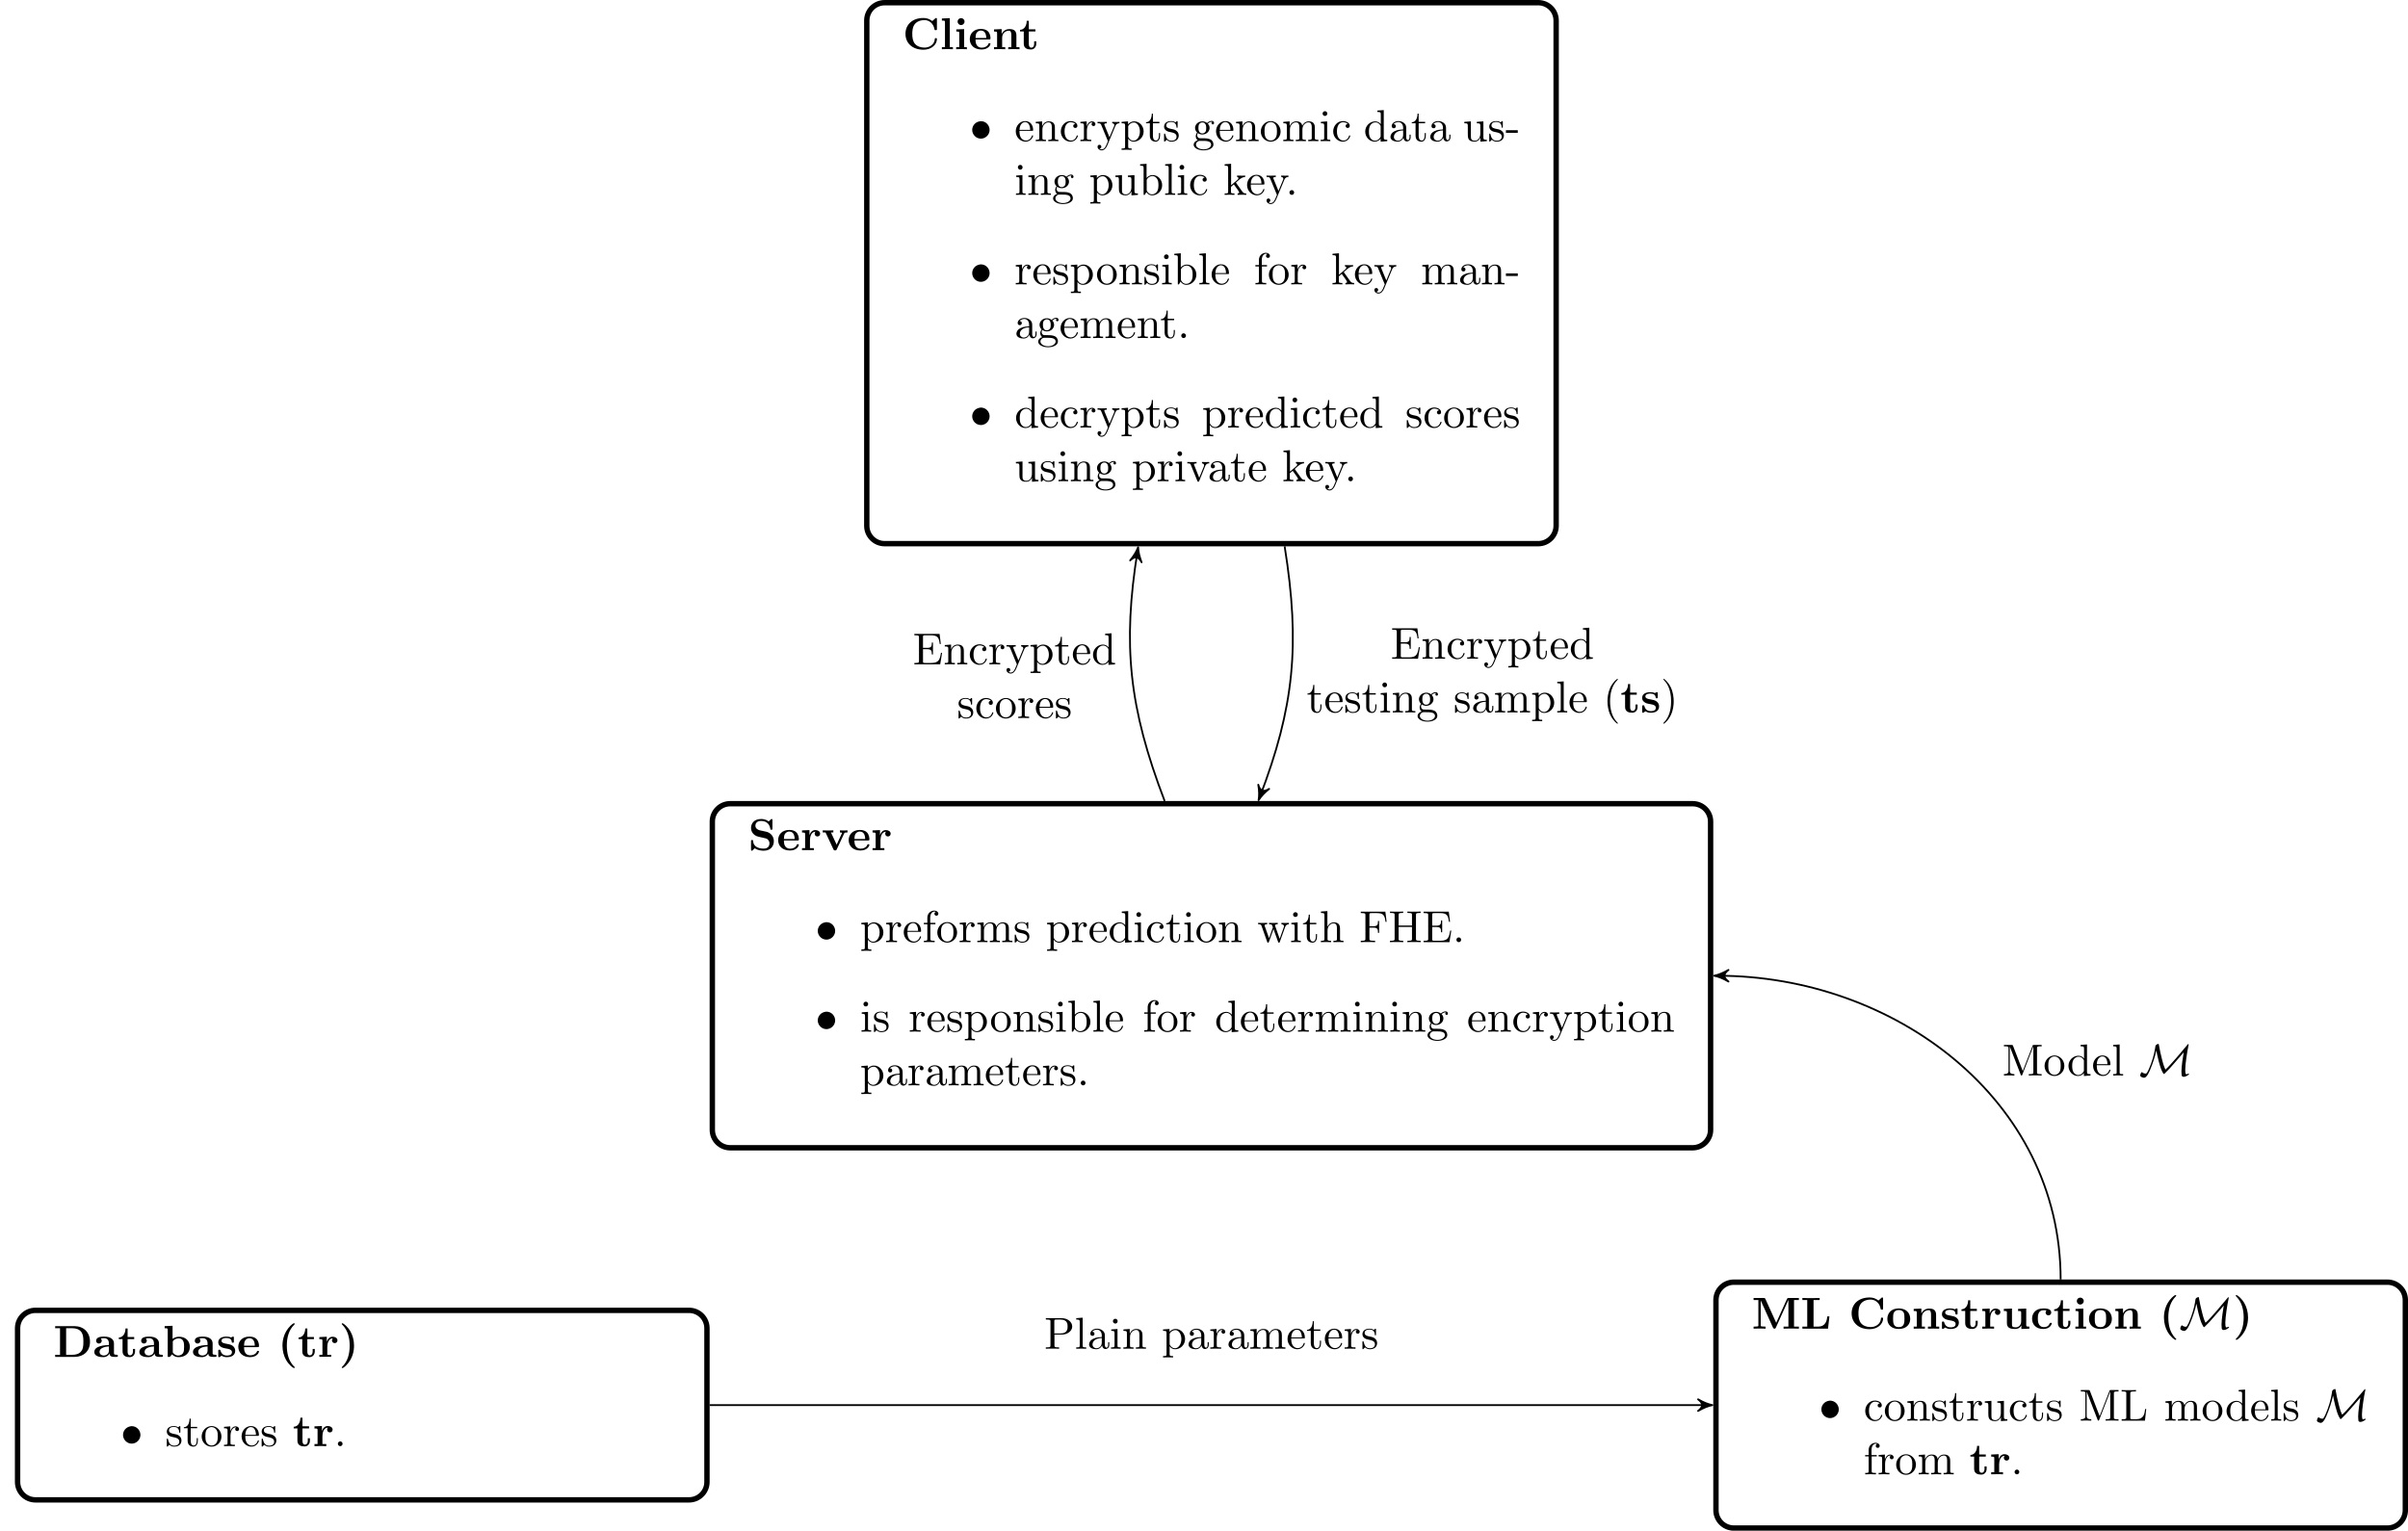 <?xml version="1.0" encoding="UTF-8"?>
<svg xmlns="http://www.w3.org/2000/svg" xmlns:xlink="http://www.w3.org/1999/xlink" width="535.921pt" height="340.783pt" viewBox="0 0 535.921 340.783" version="1.1">
<defs>
<g>
<symbol overflow="visible" id="glyph0-0">
<path style="stroke:none;" d=""/>
</symbol>
<symbol overflow="visible" id="glyph0-1">
<path style="stroke:none;" d="M 7.641 -6.672 C 7.641 -6.859 7.641 -6.953 7.453 -6.953 C 7.359 -6.953 7.344 -6.922 7.266 -6.859 L 6.609 -6.266 C 5.984 -6.766 5.328 -6.953 4.641 -6.953 C 2.156 -6.953 0.641 -5.469 0.641 -3.422 C 0.641 -1.375 2.156 0.109 4.641 0.109 C 6.516 0.109 7.641 -1.109 7.641 -2.266 C 7.641 -2.469 7.562 -2.469 7.391 -2.469 C 7.266 -2.469 7.172 -2.469 7.172 -2.297 C 7.094 -0.969 5.891 -0.359 4.891 -0.359 C 4.109 -0.359 3.266 -0.594 2.75 -1.203 C 2.281 -1.781 2.156 -2.516 2.156 -3.422 C 2.156 -3.984 2.188 -5.047 2.828 -5.719 C 3.469 -6.375 4.344 -6.484 4.859 -6.484 C 5.938 -6.484 6.875 -5.719 7.094 -4.453 C 7.125 -4.266 7.141 -4.25 7.359 -4.25 C 7.625 -4.25 7.641 -4.266 7.641 -4.531 Z M 7.641 -6.672 "/>
</symbol>
<symbol overflow="visible" id="glyph0-2">
<path style="stroke:none;" d="M 2.234 -6.922 L 0.469 -6.844 L 0.469 -6.375 C 1.094 -6.375 1.156 -6.375 1.156 -5.984 L 1.156 -0.469 L 0.469 -0.469 L 0.469 0 C 0.781 -0.016 1.266 -0.031 1.688 -0.031 C 2.125 -0.031 2.578 -0.016 2.922 0 L 2.922 -0.469 L 2.234 -0.469 Z M 2.234 -6.922 "/>
</symbol>
<symbol overflow="visible" id="glyph0-3">
<path style="stroke:none;" d="M 2.234 -4.484 L 0.5 -4.406 L 0.5 -3.938 C 1.094 -3.938 1.156 -3.938 1.156 -3.547 L 1.156 -0.469 L 0.469 -0.469 L 0.469 0 C 0.781 -0.016 1.266 -0.031 1.688 -0.031 C 1.984 -0.031 2.5 -0.016 2.844 0 L 2.844 -0.469 L 2.234 -0.469 Z M 2.328 -6.156 C 2.328 -6.594 1.969 -6.922 1.562 -6.922 C 1.125 -6.922 0.781 -6.578 0.781 -6.156 C 0.781 -5.719 1.125 -5.375 1.562 -5.375 C 1.969 -5.375 2.328 -5.719 2.328 -6.156 Z M 2.328 -6.156 "/>
</symbol>
<symbol overflow="visible" id="glyph0-4">
<path style="stroke:none;" d="M 4.609 -2.172 C 4.828 -2.172 4.922 -2.172 4.922 -2.438 C 4.922 -2.75 4.859 -3.484 4.359 -3.984 C 4 -4.344 3.469 -4.516 2.781 -4.516 C 1.188 -4.516 0.312 -3.484 0.312 -2.25 C 0.312 -0.906 1.312 0.062 2.922 0.062 C 4.5 0.062 4.922 -1 4.922 -1.172 C 4.922 -1.344 4.734 -1.344 4.688 -1.344 C 4.516 -1.344 4.5 -1.297 4.438 -1.141 C 4.234 -0.656 3.656 -0.344 3.016 -0.344 C 1.609 -0.344 1.594 -1.672 1.594 -2.172 Z M 1.594 -2.5 C 1.609 -2.891 1.625 -3.312 1.828 -3.641 C 2.094 -4.031 2.5 -4.156 2.781 -4.156 C 3.953 -4.156 3.969 -2.844 3.984 -2.5 Z M 1.594 -2.5 "/>
</symbol>
<symbol overflow="visible" id="glyph0-5">
<path style="stroke:none;" d="M 1.141 -3.547 L 1.141 -0.469 L 0.453 -0.469 L 0.453 0 C 0.734 -0.016 1.328 -0.031 1.703 -0.031 C 2.094 -0.031 2.688 -0.016 2.953 0 L 2.953 -0.469 L 2.266 -0.469 L 2.266 -2.547 C 2.266 -3.641 3.125 -4.125 3.766 -4.125 C 4.094 -4.125 4.312 -3.922 4.312 -3.156 L 4.312 -0.469 L 3.625 -0.469 L 3.625 0 C 3.891 -0.016 4.5 -0.031 4.875 -0.031 C 5.266 -0.031 5.859 -0.016 6.125 0 L 6.125 -0.469 L 5.438 -0.469 L 5.438 -3.047 C 5.438 -4.094 4.906 -4.484 3.906 -4.484 C 2.953 -4.484 2.422 -3.922 2.156 -3.406 L 2.156 -4.484 L 0.453 -4.406 L 0.453 -3.938 C 1.062 -3.938 1.141 -3.938 1.141 -3.547 Z M 1.141 -3.547 "/>
</symbol>
<symbol overflow="visible" id="glyph0-6">
<path style="stroke:none;" d="M 1.031 -3.953 L 1.031 -1.219 C 1.031 -0.156 1.891 0.062 2.609 0.062 C 3.359 0.062 3.812 -0.516 3.812 -1.234 L 3.812 -1.766 L 3.344 -1.766 L 3.344 -1.25 C 3.344 -0.578 3.016 -0.344 2.734 -0.344 C 2.156 -0.344 2.156 -0.984 2.156 -1.203 L 2.156 -3.953 L 3.625 -3.953 L 3.625 -4.422 L 2.156 -4.422 L 2.156 -6.328 L 1.688 -6.328 C 1.688 -5.328 1.203 -4.344 0.203 -4.312 L 0.203 -3.953 Z M 1.031 -3.953 "/>
</symbol>
<symbol overflow="visible" id="glyph0-7">
<path style="stroke:none;" d="M 4 -4.125 L 2.562 -4.438 C 2.156 -4.531 1.609 -4.859 1.609 -5.469 C 1.609 -5.906 1.891 -6.516 2.875 -6.516 C 3.672 -6.516 4.688 -6.188 4.922 -4.828 C 4.953 -4.578 4.953 -4.562 5.156 -4.562 C 5.406 -4.562 5.406 -4.609 5.406 -4.844 L 5.406 -6.672 C 5.406 -6.859 5.406 -6.953 5.219 -6.953 C 5.141 -6.953 5.141 -6.938 5.031 -6.844 L 4.578 -6.406 C 4 -6.859 3.344 -6.953 2.875 -6.953 C 1.359 -6.953 0.641 -5.984 0.641 -4.938 C 0.641 -4.297 0.969 -3.844 1.172 -3.625 C 1.672 -3.125 2 -3.062 3.094 -2.828 C 3.969 -2.625 4.141 -2.609 4.359 -2.391 C 4.5 -2.25 4.75 -1.984 4.75 -1.531 C 4.75 -1.047 4.5 -0.359 3.453 -0.359 C 2.703 -0.359 1.188 -0.562 1.109 -2.047 C 1.094 -2.219 1.094 -2.266 0.875 -2.266 C 0.641 -2.266 0.641 -2.219 0.641 -1.984 L 0.641 -0.172 C 0.641 0.016 0.641 0.109 0.812 0.109 C 0.906 0.109 0.922 0.094 1 0.016 L 1.469 -0.438 C 2.125 0.047 3.047 0.109 3.453 0.109 C 5.109 0.109 5.719 -1.016 5.719 -2.031 C 5.719 -3.125 4.922 -3.938 4 -4.125 Z M 4 -4.125 "/>
</symbol>
<symbol overflow="visible" id="glyph0-8">
<path style="stroke:none;" d="M 2.031 -3.359 L 2.031 -4.484 L 0.375 -4.406 L 0.375 -3.938 C 0.984 -3.938 1.062 -3.938 1.062 -3.547 L 1.062 -0.469 L 0.375 -0.469 L 0.375 0 C 0.719 -0.016 1.172 -0.031 1.625 -0.031 C 2 -0.031 2.641 -0.031 3 0 L 3 -0.469 L 2.141 -0.469 L 2.141 -2.219 C 2.141 -2.906 2.375 -4.125 3.375 -4.125 C 3.375 -4.109 3.188 -3.953 3.188 -3.672 C 3.188 -3.266 3.516 -3.062 3.797 -3.062 C 4.094 -3.062 4.406 -3.266 4.406 -3.672 C 4.406 -4.203 3.875 -4.484 3.344 -4.484 C 2.656 -4.484 2.25 -3.984 2.031 -3.359 Z M 2.031 -3.359 "/>
</symbol>
<symbol overflow="visible" id="glyph0-9">
<path style="stroke:none;" d="M 5.047 -3.75 C 5.109 -3.891 5.141 -3.953 5.781 -3.953 L 5.781 -4.422 C 5.531 -4.406 5.25 -4.391 5 -4.391 C 4.75 -4.391 4.297 -4.422 4.094 -4.422 L 4.094 -3.953 C 4.281 -3.953 4.562 -3.922 4.562 -3.844 C 4.562 -3.844 4.562 -3.812 4.516 -3.734 L 3.359 -1.234 L 2.094 -3.953 L 2.625 -3.953 L 2.625 -4.422 C 2.297 -4.406 1.406 -4.391 1.391 -4.391 C 1.109 -4.391 0.672 -4.422 0.266 -4.422 L 0.266 -3.953 L 0.891 -3.953 L 2.641 -0.203 C 2.766 0.047 2.891 0.047 3.016 0.047 C 3.188 0.047 3.297 0.016 3.391 -0.203 Z M 5.047 -3.75 "/>
</symbol>
<symbol overflow="visible" id="glyph0-10">
<path style="stroke:none;" d="M 5.438 -1.312 L 3.047 -6.594 C 2.938 -6.844 2.828 -6.844 2.609 -6.844 L 0.406 -6.844 L 0.406 -6.375 L 1.469 -6.375 L 1.469 -0.75 C 1.469 -0.531 1.469 -0.531 1.188 -0.5 C 0.953 -0.469 0.922 -0.469 0.641 -0.469 L 0.406 -0.469 L 0.406 0 C 0.781 -0.031 1.344 -0.031 1.734 -0.031 C 2.156 -0.031 2.672 -0.031 3.078 0 L 3.078 -0.469 L 2.828 -0.469 C 2.656 -0.469 2.484 -0.484 2.297 -0.5 C 2.016 -0.531 2 -0.531 2 -0.75 L 2 -6.234 L 2.016 -6.234 L 4.719 -0.25 C 4.812 -0.047 4.938 0 5.047 0 C 5.25 0 5.328 -0.156 5.359 -0.234 L 8.141 -6.375 L 8.156 -6.375 L 8.156 -0.469 L 7.078 -0.469 L 7.078 0 C 7.438 -0.031 8.359 -0.031 8.766 -0.031 C 9.188 -0.031 10.125 -0.031 10.484 0 L 10.484 -0.469 L 9.406 -0.469 L 9.406 -6.375 L 10.484 -6.375 L 10.484 -6.844 L 8.281 -6.844 C 8.062 -6.844 7.938 -6.844 7.828 -6.594 Z M 5.438 -1.312 "/>
</symbol>
<symbol overflow="visible" id="glyph0-11">
<path style="stroke:none;" d="M 6.406 -2.734 L 5.938 -2.734 C 5.859 -2.047 5.688 -0.469 3.906 -0.469 L 2.875 -0.469 L 2.875 -6.375 L 4.234 -6.375 L 4.234 -6.844 C 3.781 -6.812 2.703 -6.812 2.219 -6.812 C 1.781 -6.812 0.766 -6.812 0.391 -6.844 L 0.391 -6.375 L 1.469 -6.375 L 1.469 -0.469 L 0.391 -0.469 L 0.391 0 L 6.094 0 Z M 6.406 -2.734 "/>
</symbol>
<symbol overflow="visible" id="glyph0-12">
<path style="stroke:none;" d="M 5.406 -2.172 C 5.406 -3.516 4.484 -4.516 2.859 -4.516 C 1.219 -4.516 0.312 -3.5 0.312 -2.172 C 0.312 -0.938 1.203 0.062 2.859 0.062 C 4.531 0.062 5.406 -0.953 5.406 -2.172 Z M 2.859 -0.344 C 1.594 -0.344 1.594 -1.422 1.594 -2.281 C 1.594 -2.734 1.594 -3.234 1.766 -3.578 C 1.953 -3.953 2.375 -4.156 2.859 -4.156 C 3.281 -4.156 3.703 -4 3.922 -3.656 C 4.125 -3.312 4.125 -2.766 4.125 -2.281 C 4.125 -1.422 4.125 -0.344 2.859 -0.344 Z M 2.859 -0.344 "/>
</symbol>
<symbol overflow="visible" id="glyph0-13">
<path style="stroke:none;" d="M 2.109 -2.938 C 1.734 -3 1.094 -3.109 1.094 -3.578 C 1.094 -4.203 2.016 -4.203 2.203 -4.203 C 2.953 -4.203 3.328 -3.906 3.375 -3.359 C 3.391 -3.203 3.406 -3.156 3.609 -3.156 C 3.844 -3.156 3.844 -3.203 3.844 -3.438 L 3.844 -4.234 C 3.844 -4.422 3.844 -4.516 3.672 -4.516 C 3.625 -4.516 3.609 -4.516 3.219 -4.328 C 2.953 -4.453 2.609 -4.516 2.219 -4.516 C 1.906 -4.516 0.375 -4.516 0.375 -3.203 C 0.375 -2.812 0.578 -2.547 0.781 -2.375 C 1.172 -2.031 1.562 -1.969 2.328 -1.828 C 2.688 -1.766 3.422 -1.641 3.422 -1.047 C 3.422 -0.297 2.516 -0.297 2.297 -0.297 C 1.234 -0.297 0.984 -1.031 0.859 -1.453 C 0.812 -1.594 0.75 -1.594 0.625 -1.594 C 0.375 -1.594 0.375 -1.531 0.375 -1.312 L 0.375 -0.219 C 0.375 -0.031 0.375 0.062 0.562 0.062 C 0.625 0.062 0.641 0.062 0.859 -0.094 C 0.875 -0.094 1.094 -0.234 1.109 -0.266 C 1.578 0.062 2.094 0.062 2.297 0.062 C 2.609 0.062 4.141 0.062 4.141 -1.391 C 4.141 -1.828 3.938 -2.172 3.594 -2.453 C 3.203 -2.734 2.875 -2.797 2.109 -2.938 Z M 2.109 -2.938 "/>
</symbol>
<symbol overflow="visible" id="glyph0-14">
<path style="stroke:none;" d="M 4.359 -0.719 L 4.359 0.062 L 6.125 0 L 6.125 -0.469 C 5.516 -0.469 5.438 -0.469 5.438 -0.859 L 5.438 -4.484 L 3.625 -4.406 L 3.625 -3.938 C 4.234 -3.938 4.312 -3.938 4.312 -3.547 L 4.312 -1.641 C 4.312 -0.828 3.797 -0.297 3.078 -0.297 C 2.297 -0.297 2.266 -0.547 2.266 -1.094 L 2.266 -4.484 L 0.453 -4.406 L 0.453 -3.938 C 1.062 -3.938 1.141 -3.938 1.141 -3.547 L 1.141 -1.219 C 1.141 -0.156 1.938 0.062 2.938 0.062 C 3.188 0.062 3.906 0.062 4.359 -0.719 Z M 4.359 -0.719 "/>
</symbol>
<symbol overflow="visible" id="glyph0-15">
<path style="stroke:none;" d="M 3.594 -4.062 C 3.406 -3.891 3.391 -3.688 3.391 -3.594 C 3.391 -3.156 3.734 -2.969 4 -2.969 C 4.312 -2.969 4.641 -3.188 4.641 -3.594 C 4.641 -4.453 3.484 -4.516 2.906 -4.516 C 1.109 -4.516 0.375 -3.375 0.375 -2.219 C 0.375 -0.891 1.312 0.062 2.844 0.062 C 4.469 0.062 4.766 -1.094 4.766 -1.172 C 4.766 -1.312 4.625 -1.312 4.531 -1.312 C 4.344 -1.312 4.344 -1.281 4.281 -1.156 C 4.031 -0.531 3.547 -0.344 3.047 -0.344 C 1.656 -0.344 1.656 -1.797 1.656 -2.266 C 1.656 -2.828 1.656 -4.109 2.938 -4.109 C 3.297 -4.109 3.453 -4.094 3.594 -4.062 Z M 3.594 -4.062 "/>
</symbol>
<symbol overflow="visible" id="glyph0-16">
<path style="stroke:none;" d="M 3.781 2.25 C 3.484 1.969 2.844 1.359 2.422 0.094 C 2.156 -0.703 2.047 -1.609 2.047 -2.5 C 2.047 -4.453 2.547 -6.016 3.656 -7.125 C 3.797 -7.281 3.812 -7.281 3.812 -7.344 C 3.812 -7.453 3.703 -7.484 3.625 -7.484 C 3.453 -7.484 3.047 -7.109 2.859 -6.938 C 1.312 -5.391 1.078 -3.562 1.078 -2.5 C 1.078 -1.25 1.406 -0.156 1.875 0.672 C 2.531 1.812 3.438 2.484 3.625 2.484 C 3.703 2.484 3.812 2.453 3.812 2.344 C 3.812 2.297 3.781 2.25 3.781 2.25 Z M 3.781 2.25 "/>
</symbol>
<symbol overflow="visible" id="glyph0-17">
<path style="stroke:none;" d="M 3.375 -2.5 C 3.375 -3.734 3.047 -4.828 2.578 -5.656 C 1.906 -6.812 1 -7.484 0.812 -7.484 C 0.734 -7.484 0.641 -7.453 0.641 -7.344 C 0.641 -7.281 0.641 -7.266 0.812 -7.109 C 2.062 -5.828 2.406 -4.062 2.406 -2.5 C 2.406 -0.531 1.891 1.031 0.797 2.141 C 0.641 2.281 0.641 2.297 0.641 2.344 C 0.641 2.453 0.734 2.484 0.812 2.484 C 0.984 2.484 1.406 2.109 1.578 1.938 C 3.141 0.406 3.375 -1.438 3.375 -2.5 Z M 3.375 -2.5 "/>
</symbol>
<symbol overflow="visible" id="glyph0-18">
<path style="stroke:none;" d="M 1.469 -6.375 L 1.469 -0.469 L 0.391 -0.469 L 0.391 0 L 4.688 0 C 6.656 0 8.141 -1.219 8.141 -3.359 C 8.141 -5.547 6.656 -6.844 4.672 -6.844 L 0.391 -6.844 L 0.391 -6.375 Z M 2.828 -0.469 L 2.828 -6.375 L 4.281 -6.375 C 4.938 -6.375 5.766 -6.188 6.25 -5.484 C 6.594 -4.969 6.672 -4.297 6.672 -3.375 C 6.672 -2.281 6.562 -1.75 6.234 -1.312 C 5.766 -0.625 4.891 -0.469 4.281 -0.469 Z M 2.828 -0.469 "/>
</symbol>
<symbol overflow="visible" id="glyph0-19">
<path style="stroke:none;" d="M 3.734 -0.766 C 3.734 -0.453 3.734 0 4.766 0 L 5.25 0 C 5.438 0 5.562 0 5.562 -0.234 C 5.562 -0.469 5.438 -0.469 5.297 -0.469 C 4.688 -0.484 4.688 -0.609 4.688 -0.844 L 4.688 -2.984 C 4.688 -3.875 3.984 -4.516 2.5 -4.516 C 1.938 -4.516 0.719 -4.469 0.719 -3.594 C 0.719 -3.156 1.062 -2.969 1.328 -2.969 C 1.641 -2.969 1.969 -3.188 1.969 -3.594 C 1.969 -3.891 1.781 -4.062 1.75 -4.094 C 2.031 -4.141 2.344 -4.156 2.469 -4.156 C 3.203 -4.156 3.562 -3.734 3.562 -2.984 L 3.562 -2.641 C 2.844 -2.609 0.312 -2.516 0.312 -1.078 C 0.312 -0.125 1.562 0.062 2.25 0.062 C 3.047 0.062 3.516 -0.344 3.734 -0.766 Z M 3.562 -2.328 L 3.562 -1.391 C 3.562 -0.422 2.641 -0.297 2.391 -0.297 C 1.891 -0.297 1.484 -0.641 1.484 -1.094 C 1.484 -2.156 3.062 -2.297 3.562 -2.328 Z M 3.562 -2.328 "/>
</symbol>
<symbol overflow="visible" id="glyph0-20">
<path style="stroke:none;" d="M 2.141 -4 L 2.141 -6.922 L 0.375 -6.844 L 0.375 -6.375 C 0.984 -6.375 1.062 -6.375 1.062 -5.984 L 1.062 0 L 1.531 0 L 2.016 -0.562 C 2.094 -0.484 2.578 0.062 3.469 0.062 C 4.953 0.062 5.984 -0.844 5.984 -2.219 C 5.984 -3.547 5.047 -4.484 3.594 -4.484 C 2.875 -4.484 2.375 -4.203 2.141 -4 Z M 2.188 -0.984 L 2.188 -3.484 C 2.469 -3.844 2.938 -4.125 3.484 -4.125 C 4.703 -4.125 4.703 -2.922 4.703 -2.219 C 4.703 -1.75 4.703 -1.203 4.453 -0.812 C 4.156 -0.406 3.703 -0.297 3.375 -0.297 C 2.688 -0.297 2.297 -0.844 2.188 -0.984 Z M 2.188 -0.984 "/>
</symbol>
<symbol overflow="visible" id="glyph1-0">
<path style="stroke:none;" d=""/>
</symbol>
<symbol overflow="visible" id="glyph1-1">
<path style="stroke:none;" d="M 2.328 -4.438 C 1.797 -4.359 1.312 -4.141 0.984 -3.719 C 0.703 -3.375 0.547 -2.938 0.547 -2.5 C 0.547 -1.469 1.406 -0.562 2.484 -0.562 C 3.516 -0.562 4.422 -1.438 4.422 -2.5 C 4.422 -3.469 3.656 -4.453 2.469 -4.453 C 2.422 -4.453 2.375 -4.438 2.328 -4.438 Z M 2.328 -4.438 "/>
</symbol>
<symbol overflow="visible" id="glyph2-0">
<path style="stroke:none;" d=""/>
</symbol>
<symbol overflow="visible" id="glyph2-1">
<path style="stroke:none;" d="M 1.109 -2.516 C 1.172 -4 2.016 -4.25 2.359 -4.25 C 3.375 -4.25 3.484 -2.906 3.484 -2.516 Z M 1.109 -2.297 L 3.891 -2.297 C 4.109 -2.297 4.141 -2.297 4.141 -2.516 C 4.141 -3.5 3.594 -4.469 2.359 -4.469 C 1.203 -4.469 0.281 -3.438 0.281 -2.188 C 0.281 -0.859 1.328 0.109 2.469 0.109 C 3.688 0.109 4.141 -1 4.141 -1.188 C 4.141 -1.281 4.062 -1.312 4 -1.312 C 3.922 -1.312 3.891 -1.25 3.875 -1.172 C 3.531 -0.141 2.625 -0.141 2.531 -0.141 C 2.031 -0.141 1.641 -0.438 1.406 -0.812 C 1.109 -1.281 1.109 -1.938 1.109 -2.297 Z M 1.109 -2.297 "/>
</symbol>
<symbol overflow="visible" id="glyph2-2">
<path style="stroke:none;" d="M 1.094 -3.422 L 1.094 -0.75 C 1.094 -0.312 0.984 -0.312 0.312 -0.312 L 0.312 0 C 0.672 -0.016 1.172 -0.031 1.453 -0.031 C 1.703 -0.031 2.219 -0.016 2.562 0 L 2.562 -0.312 C 1.891 -0.312 1.781 -0.312 1.781 -0.75 L 1.781 -2.594 C 1.781 -3.625 2.5 -4.188 3.125 -4.188 C 3.766 -4.188 3.875 -3.656 3.875 -3.078 L 3.875 -0.75 C 3.875 -0.312 3.766 -0.312 3.094 -0.312 L 3.094 0 C 3.438 -0.016 3.953 -0.031 4.219 -0.031 C 4.469 -0.031 5 -0.016 5.328 0 L 5.328 -0.312 C 4.812 -0.312 4.562 -0.312 4.562 -0.609 L 4.562 -2.516 C 4.562 -3.375 4.562 -3.672 4.25 -4.031 C 4.109 -4.203 3.781 -4.406 3.203 -4.406 C 2.469 -4.406 2 -3.984 1.719 -3.359 L 1.719 -4.406 L 0.312 -4.297 L 0.312 -3.984 C 1.016 -3.984 1.094 -3.922 1.094 -3.422 Z M 1.094 -3.422 "/>
</symbol>
<symbol overflow="visible" id="glyph2-3">
<path style="stroke:none;" d="M 1.172 -2.172 C 1.172 -3.797 1.984 -4.219 2.516 -4.219 C 2.609 -4.219 3.234 -4.203 3.578 -3.844 C 3.172 -3.812 3.109 -3.516 3.109 -3.391 C 3.109 -3.125 3.297 -2.938 3.562 -2.938 C 3.828 -2.938 4.031 -3.094 4.031 -3.406 C 4.031 -4.078 3.266 -4.469 2.5 -4.469 C 1.25 -4.469 0.344 -3.391 0.344 -2.156 C 0.344 -0.875 1.328 0.109 2.484 0.109 C 3.812 0.109 4.141 -1.094 4.141 -1.188 C 4.141 -1.281 4.031 -1.281 4 -1.281 C 3.922 -1.281 3.891 -1.25 3.875 -1.188 C 3.594 -0.266 2.938 -0.141 2.578 -0.141 C 2.047 -0.141 1.172 -0.562 1.172 -2.172 Z M 1.172 -2.172 "/>
</symbol>
<symbol overflow="visible" id="glyph2-4">
<path style="stroke:none;" d="M 1.672 -3.312 L 1.672 -4.406 L 0.281 -4.297 L 0.281 -3.984 C 0.984 -3.984 1.062 -3.922 1.062 -3.422 L 1.062 -0.75 C 1.062 -0.312 0.953 -0.312 0.281 -0.312 L 0.281 0 C 0.672 -0.016 1.141 -0.031 1.422 -0.031 C 1.812 -0.031 2.281 -0.031 2.688 0 L 2.688 -0.312 L 2.469 -0.312 C 1.734 -0.312 1.719 -0.422 1.719 -0.781 L 1.719 -2.312 C 1.719 -3.297 2.141 -4.188 2.891 -4.188 C 2.953 -4.188 2.984 -4.188 3 -4.172 C 2.969 -4.172 2.766 -4.047 2.766 -3.781 C 2.766 -3.516 2.984 -3.359 3.203 -3.359 C 3.375 -3.359 3.625 -3.484 3.625 -3.797 C 3.625 -4.109 3.312 -4.406 2.891 -4.406 C 2.156 -4.406 1.797 -3.734 1.672 -3.312 Z M 1.672 -3.312 "/>
</symbol>
<symbol overflow="visible" id="glyph2-5">
<path style="stroke:none;" d="M 4.141 -3.344 C 4.391 -3.984 4.906 -3.984 5.062 -3.984 L 5.062 -4.297 C 4.828 -4.281 4.547 -4.266 4.312 -4.266 C 4.141 -4.266 3.672 -4.281 3.453 -4.297 L 3.453 -3.984 C 3.766 -3.984 3.922 -3.812 3.922 -3.562 C 3.922 -3.453 3.906 -3.438 3.859 -3.312 L 2.844 -0.875 L 1.75 -3.547 C 1.703 -3.656 1.688 -3.688 1.688 -3.734 C 1.688 -3.984 2.047 -3.984 2.25 -3.984 L 2.25 -4.297 C 1.984 -4.281 1.328 -4.266 1.156 -4.266 C 0.891 -4.266 0.484 -4.281 0.188 -4.297 L 0.188 -3.984 C 0.672 -3.984 0.859 -3.984 1 -3.641 L 2.5 0 C 2.438 0.125 2.297 0.453 2.25 0.594 C 2.031 1.141 1.75 1.828 1.109 1.828 C 1.062 1.828 0.828 1.828 0.641 1.641 C 0.953 1.609 1.031 1.391 1.031 1.219 C 1.031 0.969 0.844 0.812 0.609 0.812 C 0.406 0.812 0.188 0.938 0.188 1.234 C 0.188 1.688 0.609 2.047 1.109 2.047 C 1.734 2.047 2.141 1.469 2.375 0.906 Z M 4.141 -3.344 "/>
</symbol>
<symbol overflow="visible" id="glyph2-6">
<path style="stroke:none;" d="M 1.719 -3.75 L 1.719 -4.406 L 0.281 -4.297 L 0.281 -3.984 C 0.984 -3.984 1.062 -3.922 1.062 -3.484 L 1.062 1.172 C 1.062 1.625 0.953 1.625 0.281 1.625 L 0.281 1.938 C 0.625 1.922 1.141 1.906 1.391 1.906 C 1.672 1.906 2.172 1.922 2.516 1.938 L 2.516 1.625 C 1.859 1.625 1.75 1.625 1.75 1.172 L 1.75 -0.594 C 1.797 -0.422 2.219 0.109 2.969 0.109 C 4.156 0.109 5.188 -0.875 5.188 -2.156 C 5.188 -3.422 4.234 -4.406 3.109 -4.406 C 2.328 -4.406 1.906 -3.969 1.719 -3.75 Z M 1.75 -1.141 L 1.75 -3.359 C 2.031 -3.875 2.516 -4.156 3.031 -4.156 C 3.766 -4.156 4.359 -3.281 4.359 -2.156 C 4.359 -0.953 3.672 -0.109 2.938 -0.109 C 2.531 -0.109 2.156 -0.312 1.891 -0.719 C 1.75 -0.922 1.75 -0.938 1.75 -1.141 Z M 1.75 -1.141 "/>
</symbol>
<symbol overflow="visible" id="glyph2-7">
<path style="stroke:none;" d="M 1.719 -3.984 L 3.156 -3.984 L 3.156 -4.297 L 1.719 -4.297 L 1.719 -6.125 L 1.469 -6.125 C 1.469 -5.312 1.172 -4.25 0.188 -4.203 L 0.188 -3.984 L 1.031 -3.984 L 1.031 -1.234 C 1.031 -0.016 1.969 0.109 2.328 0.109 C 3.031 0.109 3.312 -0.594 3.312 -1.234 L 3.312 -1.797 L 3.062 -1.797 L 3.062 -1.25 C 3.062 -0.516 2.766 -0.141 2.391 -0.141 C 1.719 -0.141 1.719 -1.047 1.719 -1.219 Z M 1.719 -3.984 "/>
</symbol>
<symbol overflow="visible" id="glyph2-8">
<path style="stroke:none;" d="M 2.078 -1.938 C 2.297 -1.891 3.109 -1.734 3.109 -1.016 C 3.109 -0.516 2.766 -0.109 1.984 -0.109 C 1.141 -0.109 0.781 -0.672 0.594 -1.531 C 0.562 -1.656 0.562 -1.688 0.453 -1.688 C 0.328 -1.688 0.328 -1.625 0.328 -1.453 L 0.328 -0.125 C 0.328 0.047 0.328 0.109 0.438 0.109 C 0.484 0.109 0.5 0.094 0.688 -0.094 C 0.703 -0.109 0.703 -0.125 0.891 -0.312 C 1.328 0.094 1.781 0.109 1.984 0.109 C 3.125 0.109 3.594 -0.562 3.594 -1.281 C 3.594 -1.797 3.297 -2.109 3.172 -2.219 C 2.844 -2.547 2.453 -2.625 2.031 -2.703 C 1.469 -2.812 0.812 -2.938 0.812 -3.516 C 0.812 -3.875 1.062 -4.281 1.922 -4.281 C 3.016 -4.281 3.078 -3.375 3.094 -3.078 C 3.094 -2.984 3.188 -2.984 3.203 -2.984 C 3.344 -2.984 3.344 -3.031 3.344 -3.219 L 3.344 -4.234 C 3.344 -4.391 3.344 -4.469 3.234 -4.469 C 3.188 -4.469 3.156 -4.469 3.031 -4.344 C 3 -4.312 2.906 -4.219 2.859 -4.188 C 2.484 -4.469 2.078 -4.469 1.922 -4.469 C 0.703 -4.469 0.328 -3.797 0.328 -3.234 C 0.328 -2.891 0.484 -2.609 0.75 -2.391 C 1.078 -2.141 1.359 -2.078 2.078 -1.938 Z M 2.078 -1.938 "/>
</symbol>
<symbol overflow="visible" id="glyph2-9">
<path style="stroke:none;" d="M 2.219 -1.719 C 1.344 -1.719 1.344 -2.719 1.344 -2.938 C 1.344 -3.203 1.359 -3.531 1.5 -3.781 C 1.578 -3.891 1.812 -4.172 2.219 -4.172 C 3.078 -4.172 3.078 -3.188 3.078 -2.953 C 3.078 -2.688 3.078 -2.359 2.922 -2.109 C 2.844 -2 2.609 -1.719 2.219 -1.719 Z M 1.062 -1.328 C 1.062 -1.359 1.062 -1.594 1.219 -1.797 C 1.609 -1.516 2.031 -1.484 2.219 -1.484 C 3.141 -1.484 3.828 -2.172 3.828 -2.938 C 3.828 -3.312 3.672 -3.672 3.422 -3.906 C 3.781 -4.25 4.141 -4.297 4.312 -4.297 C 4.344 -4.297 4.391 -4.297 4.422 -4.281 C 4.312 -4.25 4.25 -4.141 4.25 -4.016 C 4.25 -3.844 4.391 -3.734 4.547 -3.734 C 4.641 -3.734 4.828 -3.797 4.828 -4.031 C 4.828 -4.203 4.719 -4.516 4.328 -4.516 C 4.125 -4.516 3.688 -4.453 3.266 -4.047 C 2.844 -4.375 2.438 -4.406 2.219 -4.406 C 1.281 -4.406 0.594 -3.719 0.594 -2.953 C 0.594 -2.516 0.812 -2.141 1.062 -1.922 C 0.938 -1.781 0.75 -1.453 0.75 -1.094 C 0.75 -0.781 0.891 -0.406 1.203 -0.203 C 0.594 -0.047 0.281 0.391 0.281 0.781 C 0.281 1.5 1.266 2.047 2.484 2.047 C 3.656 2.047 4.688 1.547 4.688 0.766 C 4.688 0.422 4.562 -0.094 4.047 -0.375 C 3.516 -0.641 2.938 -0.641 2.328 -0.641 C 2.078 -0.641 1.656 -0.641 1.578 -0.656 C 1.266 -0.703 1.062 -1 1.062 -1.328 Z M 2.5 1.828 C 1.484 1.828 0.797 1.312 0.797 0.781 C 0.797 0.328 1.172 -0.047 1.609 -0.062 L 2.203 -0.062 C 3.062 -0.062 4.172 -0.062 4.172 0.781 C 4.172 1.328 3.469 1.828 2.5 1.828 Z M 2.5 1.828 "/>
</symbol>
<symbol overflow="visible" id="glyph2-10">
<path style="stroke:none;" d="M 4.688 -2.141 C 4.688 -3.406 3.703 -4.469 2.5 -4.469 C 1.25 -4.469 0.281 -3.375 0.281 -2.141 C 0.281 -0.844 1.312 0.109 2.484 0.109 C 3.688 0.109 4.688 -0.875 4.688 -2.141 Z M 2.5 -0.141 C 2.062 -0.141 1.625 -0.344 1.359 -0.812 C 1.109 -1.25 1.109 -1.859 1.109 -2.219 C 1.109 -2.609 1.109 -3.141 1.344 -3.578 C 1.609 -4.031 2.078 -4.25 2.484 -4.25 C 2.922 -4.25 3.344 -4.031 3.609 -3.594 C 3.875 -3.172 3.875 -2.594 3.875 -2.219 C 3.875 -1.859 3.875 -1.312 3.656 -0.875 C 3.422 -0.422 2.984 -0.141 2.5 -0.141 Z M 2.5 -0.141 "/>
</symbol>
<symbol overflow="visible" id="glyph2-11">
<path style="stroke:none;" d="M 1.094 -3.422 L 1.094 -0.75 C 1.094 -0.312 0.984 -0.312 0.312 -0.312 L 0.312 0 C 0.672 -0.016 1.172 -0.031 1.453 -0.031 C 1.703 -0.031 2.219 -0.016 2.562 0 L 2.562 -0.312 C 1.891 -0.312 1.781 -0.312 1.781 -0.75 L 1.781 -2.594 C 1.781 -3.625 2.5 -4.188 3.125 -4.188 C 3.766 -4.188 3.875 -3.656 3.875 -3.078 L 3.875 -0.75 C 3.875 -0.312 3.766 -0.312 3.094 -0.312 L 3.094 0 C 3.438 -0.016 3.953 -0.031 4.219 -0.031 C 4.469 -0.031 5 -0.016 5.328 0 L 5.328 -0.312 C 4.672 -0.312 4.562 -0.312 4.562 -0.75 L 4.562 -2.594 C 4.562 -3.625 5.266 -4.188 5.906 -4.188 C 6.531 -4.188 6.641 -3.656 6.641 -3.078 L 6.641 -0.75 C 6.641 -0.312 6.531 -0.312 5.859 -0.312 L 5.859 0 C 6.203 -0.016 6.719 -0.031 6.984 -0.031 C 7.25 -0.031 7.766 -0.016 8.109 0 L 8.109 -0.312 C 7.594 -0.312 7.344 -0.312 7.328 -0.609 L 7.328 -2.516 C 7.328 -3.375 7.328 -3.672 7.016 -4.031 C 6.875 -4.203 6.547 -4.406 5.969 -4.406 C 5.141 -4.406 4.688 -3.812 4.531 -3.422 C 4.391 -4.297 3.656 -4.406 3.203 -4.406 C 2.469 -4.406 2 -3.984 1.719 -3.359 L 1.719 -4.406 L 0.312 -4.297 L 0.312 -3.984 C 1.016 -3.984 1.094 -3.922 1.094 -3.422 Z M 1.094 -3.422 "/>
</symbol>
<symbol overflow="visible" id="glyph2-12">
<path style="stroke:none;" d="M 1.766 -4.406 L 0.375 -4.297 L 0.375 -3.984 C 1.016 -3.984 1.109 -3.922 1.109 -3.438 L 1.109 -0.75 C 1.109 -0.312 1 -0.312 0.328 -0.312 L 0.328 0 C 0.641 -0.016 1.188 -0.031 1.422 -0.031 C 1.781 -0.031 2.125 -0.016 2.469 0 L 2.469 -0.312 C 1.797 -0.312 1.766 -0.359 1.766 -0.75 Z M 1.797 -6.141 C 1.797 -6.453 1.562 -6.672 1.281 -6.672 C 0.969 -6.672 0.75 -6.406 0.75 -6.141 C 0.75 -5.875 0.969 -5.609 1.281 -5.609 C 1.562 -5.609 1.797 -5.828 1.797 -6.141 Z M 1.797 -6.141 "/>
</symbol>
<symbol overflow="visible" id="glyph2-13">
<path style="stroke:none;" d="M 3.781 -0.547 L 3.781 0.109 L 5.25 0 L 5.25 -0.312 C 4.562 -0.312 4.469 -0.375 4.469 -0.875 L 4.469 -6.922 L 3.047 -6.812 L 3.047 -6.5 C 3.734 -6.5 3.812 -6.438 3.812 -5.938 L 3.812 -3.781 C 3.531 -4.141 3.094 -4.406 2.562 -4.406 C 1.391 -4.406 0.344 -3.422 0.344 -2.141 C 0.344 -0.875 1.312 0.109 2.453 0.109 C 3.094 0.109 3.531 -0.234 3.781 -0.547 Z M 3.781 -3.219 L 3.781 -1.172 C 3.781 -1 3.781 -0.984 3.672 -0.812 C 3.375 -0.328 2.938 -0.109 2.5 -0.109 C 2.047 -0.109 1.688 -0.375 1.453 -0.75 C 1.203 -1.156 1.172 -1.719 1.172 -2.141 C 1.172 -2.5 1.188 -3.094 1.469 -3.547 C 1.688 -3.859 2.062 -4.188 2.609 -4.188 C 2.953 -4.188 3.375 -4.031 3.672 -3.594 C 3.781 -3.422 3.781 -3.406 3.781 -3.219 Z M 3.781 -3.219 "/>
</symbol>
<symbol overflow="visible" id="glyph2-14">
<path style="stroke:none;" d="M 3.312 -0.75 C 3.359 -0.359 3.625 0.062 4.094 0.062 C 4.312 0.062 4.922 -0.078 4.922 -0.891 L 4.922 -1.453 L 4.672 -1.453 L 4.672 -0.891 C 4.672 -0.312 4.422 -0.25 4.312 -0.25 C 3.984 -0.25 3.938 -0.703 3.938 -0.75 L 3.938 -2.734 C 3.938 -3.156 3.938 -3.547 3.578 -3.922 C 3.188 -4.312 2.688 -4.469 2.219 -4.469 C 1.391 -4.469 0.703 -4 0.703 -3.344 C 0.703 -3.047 0.906 -2.875 1.172 -2.875 C 1.453 -2.875 1.625 -3.078 1.625 -3.328 C 1.625 -3.453 1.578 -3.781 1.109 -3.781 C 1.391 -4.141 1.875 -4.25 2.188 -4.25 C 2.688 -4.25 3.25 -3.859 3.25 -2.969 L 3.25 -2.609 C 2.734 -2.578 2.047 -2.547 1.422 -2.25 C 0.672 -1.906 0.422 -1.391 0.422 -0.953 C 0.422 -0.141 1.391 0.109 2.016 0.109 C 2.672 0.109 3.125 -0.297 3.312 -0.75 Z M 3.25 -2.391 L 3.25 -1.391 C 3.25 -0.453 2.531 -0.109 2.078 -0.109 C 1.594 -0.109 1.188 -0.453 1.188 -0.953 C 1.188 -1.5 1.609 -2.328 3.25 -2.391 Z M 3.25 -2.391 "/>
</symbol>
<symbol overflow="visible" id="glyph2-15">
<path style="stroke:none;" d="M 3.891 -0.781 L 3.891 0.109 L 5.328 0 L 5.328 -0.312 C 4.641 -0.312 4.562 -0.375 4.562 -0.875 L 4.562 -4.406 L 3.094 -4.297 L 3.094 -3.984 C 3.781 -3.984 3.875 -3.922 3.875 -3.422 L 3.875 -1.656 C 3.875 -0.781 3.391 -0.109 2.656 -0.109 C 1.828 -0.109 1.781 -0.578 1.781 -1.094 L 1.781 -4.406 L 0.312 -4.297 L 0.312 -3.984 C 1.094 -3.984 1.094 -3.953 1.094 -3.078 L 1.094 -1.578 C 1.094 -0.797 1.094 0.109 2.609 0.109 C 3.172 0.109 3.609 -0.172 3.891 -0.781 Z M 3.891 -0.781 "/>
</symbol>
<symbol overflow="visible" id="glyph2-16">
<path style="stroke:none;" d="M 2.75 -1.859 L 2.75 -2.438 L 0.109 -2.438 L 0.109 -1.859 Z M 2.75 -1.859 "/>
</symbol>
<symbol overflow="visible" id="glyph2-17">
<path style="stroke:none;" d="M 1.719 -3.766 L 1.719 -6.922 L 0.281 -6.812 L 0.281 -6.5 C 0.984 -6.5 1.062 -6.438 1.062 -5.938 L 1.062 0 L 1.312 0 C 1.312 -0.016 1.391 -0.156 1.672 -0.625 C 1.812 -0.391 2.234 0.109 2.969 0.109 C 4.156 0.109 5.188 -0.875 5.188 -2.156 C 5.188 -3.422 4.219 -4.406 3.078 -4.406 C 2.297 -4.406 1.875 -3.938 1.719 -3.766 Z M 1.75 -1.141 L 1.75 -3.188 C 1.75 -3.375 1.75 -3.391 1.859 -3.547 C 2.25 -4.109 2.797 -4.188 3.031 -4.188 C 3.484 -4.188 3.844 -3.922 4.078 -3.547 C 4.344 -3.141 4.359 -2.578 4.359 -2.156 C 4.359 -1.797 4.344 -1.203 4.062 -0.75 C 3.844 -0.438 3.469 -0.109 2.938 -0.109 C 2.484 -0.109 2.125 -0.344 1.891 -0.719 C 1.75 -0.922 1.75 -0.953 1.75 -1.141 Z M 1.75 -1.141 "/>
</symbol>
<symbol overflow="visible" id="glyph2-18">
<path style="stroke:none;" d="M 1.766 -6.922 L 0.328 -6.812 L 0.328 -6.5 C 1.031 -6.5 1.109 -6.438 1.109 -5.938 L 1.109 -0.75 C 1.109 -0.312 1 -0.312 0.328 -0.312 L 0.328 0 C 0.656 -0.016 1.188 -0.031 1.438 -0.031 C 1.688 -0.031 2.172 -0.016 2.547 0 L 2.547 -0.312 C 1.875 -0.312 1.766 -0.312 1.766 -0.75 Z M 1.766 -6.922 "/>
</symbol>
<symbol overflow="visible" id="glyph2-19">
<path style="stroke:none;" d="M 1.062 -0.75 C 1.062 -0.312 0.953 -0.312 0.281 -0.312 L 0.281 0 C 0.609 -0.016 1.078 -0.031 1.359 -0.031 C 1.672 -0.031 2.062 -0.016 2.469 0 L 2.469 -0.312 C 1.797 -0.312 1.688 -0.312 1.688 -0.75 L 1.688 -1.781 L 2.328 -2.328 C 3.094 -1.281 3.516 -0.719 3.516 -0.531 C 3.516 -0.344 3.344 -0.312 3.156 -0.312 L 3.156 0 C 3.422 -0.016 4.016 -0.031 4.234 -0.031 C 4.516 -0.031 4.812 -0.016 5.094 0 L 5.094 -0.312 C 4.719 -0.312 4.5 -0.312 4.125 -0.844 L 2.859 -2.625 C 2.844 -2.641 2.797 -2.703 2.797 -2.734 C 2.797 -2.766 3.516 -3.375 3.609 -3.453 C 4.234 -3.953 4.656 -3.984 4.859 -3.984 L 4.859 -4.297 C 4.578 -4.266 4.453 -4.266 4.172 -4.266 C 3.812 -4.266 3.188 -4.281 3.047 -4.297 L 3.047 -3.984 C 3.234 -3.984 3.344 -3.875 3.344 -3.734 C 3.344 -3.531 3.203 -3.422 3.125 -3.344 L 1.719 -2.141 L 1.719 -6.922 L 0.281 -6.812 L 0.281 -6.5 C 0.984 -6.5 1.062 -6.438 1.062 -5.938 Z M 1.062 -0.75 "/>
</symbol>
<symbol overflow="visible" id="glyph2-20">
<path style="stroke:none;" d="M 1.906 -0.531 C 1.906 -0.812 1.672 -1.062 1.391 -1.062 C 1.094 -1.062 0.859 -0.812 0.859 -0.531 C 0.859 -0.234 1.094 0 1.391 0 C 1.672 0 1.906 -0.234 1.906 -0.531 Z M 1.906 -0.531 "/>
</symbol>
<symbol overflow="visible" id="glyph2-21">
<path style="stroke:none;" d="M 1.75 -4.297 L 1.75 -5.453 C 1.75 -6.328 2.219 -6.812 2.656 -6.812 C 2.688 -6.812 2.844 -6.812 2.984 -6.734 C 2.875 -6.703 2.688 -6.562 2.688 -6.312 C 2.688 -6.094 2.844 -5.891 3.125 -5.891 C 3.406 -5.891 3.562 -6.094 3.562 -6.328 C 3.562 -6.703 3.188 -7.031 2.656 -7.031 C 1.969 -7.031 1.109 -6.5 1.109 -5.438 L 1.109 -4.297 L 0.328 -4.297 L 0.328 -3.984 L 1.109 -3.984 L 1.109 -0.75 C 1.109 -0.312 1 -0.312 0.344 -0.312 L 0.344 0 C 0.734 -0.016 1.203 -0.031 1.469 -0.031 C 1.875 -0.031 2.344 -0.031 2.734 0 L 2.734 -0.312 L 2.531 -0.312 C 1.797 -0.312 1.781 -0.422 1.781 -0.781 L 1.781 -3.984 L 2.906 -3.984 L 2.906 -4.297 Z M 1.75 -4.297 "/>
</symbol>
<symbol overflow="visible" id="glyph2-22">
<path style="stroke:none;" d="M 4.141 -3.312 C 4.234 -3.547 4.406 -3.984 5.062 -3.984 L 5.062 -4.297 C 4.828 -4.281 4.547 -4.266 4.312 -4.266 C 4.078 -4.266 3.625 -4.281 3.453 -4.297 L 3.453 -3.984 C 3.812 -3.984 3.922 -3.75 3.922 -3.562 C 3.922 -3.469 3.906 -3.422 3.875 -3.312 L 2.844 -0.781 L 1.734 -3.562 C 1.672 -3.688 1.672 -3.703 1.672 -3.734 C 1.672 -3.984 2.062 -3.984 2.25 -3.984 L 2.25 -4.297 C 1.938 -4.281 1.391 -4.266 1.156 -4.266 C 0.891 -4.266 0.484 -4.281 0.188 -4.297 L 0.188 -3.984 C 0.812 -3.984 0.859 -3.922 0.984 -3.625 L 2.422 -0.078 C 2.484 0.062 2.5 0.109 2.625 0.109 C 2.766 0.109 2.797 0.016 2.844 -0.078 Z M 4.141 -3.312 "/>
</symbol>
<symbol overflow="visible" id="glyph2-23">
<path style="stroke:none;" d="M 6.172 -3.344 C 6.344 -3.844 6.656 -3.984 7.016 -3.984 L 7.016 -4.297 C 6.781 -4.281 6.5 -4.266 6.281 -4.266 C 5.984 -4.266 5.547 -4.281 5.359 -4.297 L 5.359 -3.984 C 5.719 -3.984 5.938 -3.797 5.938 -3.516 C 5.938 -3.453 5.938 -3.422 5.875 -3.297 L 4.969 -0.75 L 3.984 -3.531 C 3.953 -3.656 3.938 -3.672 3.938 -3.719 C 3.938 -3.984 4.328 -3.984 4.531 -3.984 L 4.531 -4.297 C 4.234 -4.281 3.734 -4.266 3.484 -4.266 C 3.188 -4.266 2.906 -4.281 2.609 -4.297 L 2.609 -3.984 C 2.969 -3.984 3.125 -3.969 3.234 -3.844 C 3.281 -3.781 3.391 -3.484 3.453 -3.297 L 2.609 -0.875 L 1.656 -3.531 C 1.609 -3.656 1.609 -3.672 1.609 -3.719 C 1.609 -3.984 2 -3.984 2.188 -3.984 L 2.188 -4.297 C 1.891 -4.281 1.328 -4.266 1.109 -4.266 C 1.062 -4.266 0.531 -4.281 0.172 -4.297 L 0.172 -3.984 C 0.672 -3.984 0.797 -3.953 0.922 -3.641 L 2.172 -0.109 C 2.219 0.031 2.25 0.109 2.375 0.109 C 2.516 0.109 2.531 0.047 2.578 -0.094 L 3.594 -2.906 L 4.609 -0.078 C 4.641 0.031 4.672 0.109 4.812 0.109 C 4.938 0.109 4.969 0.016 5 -0.078 Z M 6.172 -3.344 "/>
</symbol>
<symbol overflow="visible" id="glyph2-24">
<path style="stroke:none;" d="M 1.094 -0.75 C 1.094 -0.312 0.984 -0.312 0.312 -0.312 L 0.312 0 C 0.672 -0.016 1.172 -0.031 1.453 -0.031 C 1.703 -0.031 2.219 -0.016 2.562 0 L 2.562 -0.312 C 1.891 -0.312 1.781 -0.312 1.781 -0.75 L 1.781 -2.594 C 1.781 -3.625 2.5 -4.188 3.125 -4.188 C 3.766 -4.188 3.875 -3.656 3.875 -3.078 L 3.875 -0.75 C 3.875 -0.312 3.766 -0.312 3.094 -0.312 L 3.094 0 C 3.438 -0.016 3.953 -0.031 4.219 -0.031 C 4.469 -0.031 5 -0.016 5.328 0 L 5.328 -0.312 C 4.812 -0.312 4.562 -0.312 4.562 -0.609 L 4.562 -2.516 C 4.562 -3.375 4.562 -3.672 4.25 -4.031 C 4.109 -4.203 3.781 -4.406 3.203 -4.406 C 2.359 -4.406 1.922 -3.812 1.75 -3.422 L 1.75 -6.922 L 0.312 -6.812 L 0.312 -6.5 C 1.016 -6.5 1.094 -6.438 1.094 -5.938 Z M 1.094 -0.75 "/>
</symbol>
<symbol overflow="visible" id="glyph2-25">
<path style="stroke:none;" d="M 5.797 -6.781 L 0.328 -6.781 L 0.328 -6.469 L 0.562 -6.469 C 1.328 -6.469 1.359 -6.359 1.359 -6 L 1.359 -0.781 C 1.359 -0.422 1.328 -0.312 0.562 -0.312 L 0.328 -0.312 L 0.328 0 C 0.672 -0.031 1.453 -0.031 1.844 -0.031 C 2.25 -0.031 3.156 -0.031 3.516 0 L 3.516 -0.312 L 3.188 -0.312 C 2.25 -0.312 2.25 -0.438 2.25 -0.781 L 2.25 -3.234 L 3.094 -3.234 C 4.062 -3.234 4.156 -2.922 4.156 -2.078 L 4.406 -2.078 L 4.406 -4.719 L 4.156 -4.719 C 4.156 -3.875 4.062 -3.547 3.094 -3.547 L 2.25 -3.547 L 2.25 -6.078 C 2.25 -6.406 2.266 -6.469 2.734 -6.469 L 3.922 -6.469 C 5.422 -6.469 5.672 -5.906 5.828 -4.531 L 6.078 -4.531 Z M 5.797 -6.781 "/>
</symbol>
<symbol overflow="visible" id="glyph2-26">
<path style="stroke:none;" d="M 6.109 -6.031 C 6.109 -6.391 6.125 -6.5 6.891 -6.5 L 7.141 -6.5 L 7.141 -6.812 C 6.781 -6.781 6.047 -6.781 5.672 -6.781 C 5.297 -6.781 4.547 -6.781 4.203 -6.812 L 4.203 -6.5 L 4.438 -6.5 C 5.203 -6.5 5.219 -6.391 5.219 -6.031 L 5.219 -3.703 L 2.25 -3.703 L 2.25 -6.031 C 2.25 -6.391 2.266 -6.5 3.031 -6.5 L 3.266 -6.5 L 3.266 -6.812 C 2.922 -6.781 2.188 -6.781 1.797 -6.781 C 1.422 -6.781 0.672 -6.781 0.328 -6.812 L 0.328 -6.5 L 0.562 -6.5 C 1.328 -6.5 1.359 -6.391 1.359 -6.031 L 1.359 -0.781 C 1.359 -0.422 1.328 -0.312 0.562 -0.312 L 0.328 -0.312 L 0.328 0 C 0.672 -0.031 1.422 -0.031 1.797 -0.031 C 2.172 -0.031 2.922 -0.031 3.266 0 L 3.266 -0.312 L 3.031 -0.312 C 2.266 -0.312 2.25 -0.422 2.25 -0.781 L 2.25 -3.391 L 5.219 -3.391 L 5.219 -0.781 C 5.219 -0.422 5.203 -0.312 4.438 -0.312 L 4.203 -0.312 L 4.203 0 C 4.547 -0.031 5.281 -0.031 5.656 -0.031 C 6.047 -0.031 6.781 -0.031 7.141 0 L 7.141 -0.312 L 6.891 -0.312 C 6.125 -0.312 6.109 -0.422 6.109 -0.781 Z M 6.109 -6.031 "/>
</symbol>
<symbol overflow="visible" id="glyph2-27">
<path style="stroke:none;" d="M 1.359 -0.781 C 1.359 -0.422 1.328 -0.312 0.562 -0.312 L 0.328 -0.312 L 0.328 0 L 6.078 0 L 6.5 -2.578 L 6.25 -2.578 C 6 -1.031 5.766 -0.312 4.062 -0.312 L 2.734 -0.312 C 2.266 -0.312 2.25 -0.375 2.25 -0.703 L 2.25 -3.375 L 3.141 -3.375 C 4.109 -3.375 4.219 -3.047 4.219 -2.203 L 4.469 -2.203 L 4.469 -4.844 L 4.219 -4.844 C 4.219 -3.984 4.109 -3.672 3.141 -3.672 L 2.25 -3.672 L 2.25 -6.078 C 2.25 -6.406 2.266 -6.469 2.734 -6.469 L 4.016 -6.469 C 5.547 -6.469 5.812 -5.922 5.969 -4.531 L 6.219 -4.531 L 5.938 -6.781 L 0.328 -6.781 L 0.328 -6.469 L 0.562 -6.469 C 1.328 -6.469 1.359 -6.359 1.359 -6 Z M 1.359 -0.781 "/>
</symbol>
<symbol overflow="visible" id="glyph2-28">
<path style="stroke:none;" d="M 2.406 -6.594 C 2.312 -6.812 2.281 -6.812 2.047 -6.812 L 0.375 -6.812 L 0.375 -6.5 L 0.609 -6.5 C 1.375 -6.5 1.391 -6.391 1.391 -6.031 L 1.391 -1.047 C 1.391 -0.781 1.391 -0.312 0.375 -0.312 L 0.375 0 C 0.719 -0.016 1.203 -0.031 1.531 -0.031 C 1.859 -0.031 2.359 -0.016 2.703 0 L 2.703 -0.312 C 1.672 -0.312 1.672 -0.781 1.672 -1.047 L 1.672 -6.422 L 1.688 -6.422 L 4.094 -0.219 C 4.141 -0.094 4.188 0 4.281 0 C 4.391 0 4.422 -0.078 4.469 -0.188 L 6.922 -6.5 L 6.922 -0.781 C 6.922 -0.422 6.906 -0.312 6.141 -0.312 L 5.906 -0.312 L 5.906 0 C 6.266 -0.031 6.953 -0.031 7.344 -0.031 C 7.719 -0.031 8.391 -0.031 8.766 0 L 8.766 -0.312 L 8.516 -0.312 C 7.75 -0.312 7.734 -0.422 7.734 -0.781 L 7.734 -6.031 C 7.734 -6.391 7.75 -6.5 8.516 -6.5 L 8.766 -6.5 L 8.766 -6.812 L 7.078 -6.812 C 6.812 -6.812 6.812 -6.797 6.75 -6.625 L 4.562 -1 Z M 2.406 -6.594 "/>
</symbol>
<symbol overflow="visible" id="glyph2-29">
<path style="stroke:none;" d="M 5.797 -2.578 L 5.547 -2.578 C 5.438 -1.562 5.297 -0.312 3.547 -0.312 L 2.734 -0.312 C 2.266 -0.312 2.25 -0.375 2.25 -0.703 L 2.25 -6.016 C 2.25 -6.359 2.25 -6.5 3.188 -6.5 L 3.516 -6.5 L 3.516 -6.812 C 3.156 -6.781 2.25 -6.781 1.844 -6.781 C 1.453 -6.781 0.672 -6.781 0.328 -6.812 L 0.328 -6.5 L 0.562 -6.5 C 1.328 -6.5 1.359 -6.391 1.359 -6.031 L 1.359 -0.781 C 1.359 -0.422 1.328 -0.312 0.562 -0.312 L 0.328 -0.312 L 0.328 0 L 5.516 0 Z M 5.797 -2.578 "/>
</symbol>
<symbol overflow="visible" id="glyph2-30">
<path style="stroke:none;" d="M 3.297 2.391 C 3.297 2.359 3.297 2.344 3.125 2.172 C 1.891 0.922 1.562 -0.969 1.562 -2.5 C 1.562 -4.234 1.938 -5.969 3.172 -7.203 C 3.297 -7.328 3.297 -7.344 3.297 -7.375 C 3.297 -7.453 3.266 -7.484 3.203 -7.484 C 3.094 -7.484 2.203 -6.797 1.609 -5.531 C 1.109 -4.438 0.984 -3.328 0.984 -2.5 C 0.984 -1.719 1.094 -0.516 1.641 0.625 C 2.25 1.844 3.094 2.5 3.203 2.5 C 3.266 2.5 3.297 2.469 3.297 2.391 Z M 3.297 2.391 "/>
</symbol>
<symbol overflow="visible" id="glyph2-31">
<path style="stroke:none;" d="M 2.875 -2.5 C 2.875 -3.266 2.766 -4.469 2.219 -5.609 C 1.625 -6.828 0.766 -7.484 0.672 -7.484 C 0.609 -7.484 0.562 -7.438 0.562 -7.375 C 0.562 -7.344 0.562 -7.328 0.75 -7.141 C 1.734 -6.156 2.297 -4.578 2.297 -2.5 C 2.297 -0.781 1.938 0.969 0.703 2.219 C 0.562 2.344 0.562 2.359 0.562 2.391 C 0.562 2.453 0.609 2.5 0.672 2.5 C 0.766 2.5 1.672 1.812 2.25 0.547 C 2.766 -0.547 2.875 -1.656 2.875 -2.5 Z M 2.875 -2.5 "/>
</symbol>
<symbol overflow="visible" id="glyph2-32">
<path style="stroke:none;" d="M 2.266 -3.156 L 3.953 -3.156 C 5.141 -3.156 6.219 -3.953 6.219 -4.953 C 6.219 -5.938 5.234 -6.812 3.875 -6.812 L 0.344 -6.812 L 0.344 -6.5 L 0.594 -6.5 C 1.359 -6.5 1.375 -6.391 1.375 -6.031 L 1.375 -0.781 C 1.375 -0.422 1.359 -0.312 0.594 -0.312 L 0.344 -0.312 L 0.344 0 C 0.703 -0.031 1.438 -0.031 1.812 -0.031 C 2.188 -0.031 2.938 -0.031 3.297 0 L 3.297 -0.312 L 3.047 -0.312 C 2.281 -0.312 2.266 -0.422 2.266 -0.781 Z M 2.234 -3.406 L 2.234 -6.094 C 2.234 -6.438 2.25 -6.5 2.719 -6.5 L 3.609 -6.5 C 5.188 -6.5 5.188 -5.438 5.188 -4.953 C 5.188 -4.484 5.188 -3.406 3.609 -3.406 Z M 2.234 -3.406 "/>
</symbol>
<symbol overflow="visible" id="glyph3-0">
<path style="stroke:none;" d=""/>
</symbol>
<symbol overflow="visible" id="glyph3-1">
<path style="stroke:none;" d="M 3.844 -5.578 C 4.109 -4.281 4.547 -2.141 5.109 -0.984 C 5.328 -0.562 5.438 -0.344 5.547 -0.344 C 5.578 -0.344 5.609 -0.344 5.781 -0.516 C 6.547 -1.25 7.062 -1.828 7.75 -2.625 L 9.938 -5.156 C 9.797 -4.312 9.438 -2.078 9.438 -0.906 C 9.438 -0.641 9.453 -0.375 9.484 -0.109 C 9.484 0 9.531 0.297 9.953 0.297 C 10.375 0.297 11.125 -0.156 11.125 -0.344 C 11.125 -0.406 11.062 -0.422 11.031 -0.422 C 10.906 -0.422 10.703 -0.328 10.594 -0.266 C 10.359 -0.297 10.344 -0.453 10.312 -0.672 C 10.281 -1 10.281 -1.297 10.281 -1.328 C 10.281 -2.438 10.719 -5.469 11.016 -6.703 C 11.031 -6.766 11.031 -6.781 11.031 -6.875 C 11.031 -6.906 11.031 -7.016 10.953 -7.016 C 10.922 -7.016 10.906 -7.016 10.719 -6.781 C 9.781 -5.656 6.875 -2.156 5.875 -1.328 C 5.625 -1.859 5.453 -2.234 5.109 -3.625 C 4.812 -4.75 4.641 -5.578 4.469 -6.547 C 4.453 -6.688 4.391 -6.953 4.391 -6.984 C 4.359 -7.031 4.312 -7.031 4.281 -7.031 C 4.109 -7.031 3.688 -6.812 3.656 -6.594 C 3.531 -5.766 3.344 -4.453 2.641 -2.547 C 1.844 -0.422 1.625 -0.422 1.438 -0.422 C 1.312 -0.422 0.938 -0.5 0.719 -0.703 C 0.672 -0.75 0.641 -0.75 0.625 -0.75 C 0.484 -0.75 0.266 -0.297 0.266 -0.016 C 0.266 0.062 0.266 0.188 0.594 0.359 C 0.844 0.484 1.078 0.5 1.125 0.5 C 1.75 0.5 2.328 -0.922 2.531 -1.438 C 3 -2.562 3.562 -4.141 3.844 -5.578 Z M 3.844 -5.578 "/>
</symbol>
</g>
<clipPath id="clip1">
  <path d="M 364 268 L 535.922 268 L 535.922 340.781 L 364 340.781 Z M 364 268 "/>
</clipPath>
<clipPath id="clip2">
  <path d="M 0 274 L 175 274 L 175 340.781 L 0 340.781 Z M 0 274 "/>
</clipPath>
</defs>
<g id="surface1">
<path style="fill:none;stroke-width:1.196;stroke-linecap:butt;stroke-linejoin:miter;stroke:rgb(0%,0%,0%);stroke-opacity:1;stroke-miterlimit:10;" d="M 72.727 60.218 L -72.726 60.218 C -74.93 60.218 -76.711 58.437 -76.711 56.234 L -76.711 -56.235 C -76.711 -58.434 -74.93 -60.219 -72.726 -60.219 L 72.727 -60.219 C 74.93 -60.219 76.711 -58.434 76.711 -56.235 L 76.711 56.234 C 76.711 58.437 74.93 60.218 72.727 60.218 Z M 72.727 60.218 " transform="matrix(1,0,0,-1,269.621,60.816)"/>
<g style="fill:rgb(0%,0%,0%);fill-opacity:1;">
  <use xlink:href="#glyph0-1" x="200.88" y="10.959"/>
  <use xlink:href="#glyph0-2" x="209.155" y="10.959"/>
  <use xlink:href="#glyph0-3" x="212.337" y="10.959"/>
  <use xlink:href="#glyph0-4" x="215.519" y="10.959"/>
  <use xlink:href="#glyph0-5" x="220.77" y="10.959"/>
</g>
<g style="fill:rgb(0%,0%,0%);fill-opacity:1;">
  <use xlink:href="#glyph0-6" x="226.817" y="10.959"/>
</g>
<g style="fill:rgb(0%,0%,0%);fill-opacity:1;">
  <use xlink:href="#glyph1-1" x="215.825" y="31.427"/>
</g>
<g style="fill:rgb(0%,0%,0%);fill-opacity:1;">
  <use xlink:href="#glyph2-1" x="225.787" y="31.427"/>
  <use xlink:href="#glyph2-2" x="230.214" y="31.427"/>
  <use xlink:href="#glyph2-3" x="235.75" y="31.427"/>
  <use xlink:href="#glyph2-4" x="240.177" y="31.427"/>
  <use xlink:href="#glyph2-5" x="244.079" y="31.427"/>
  <use xlink:href="#glyph2-6" x="249.338" y="31.427"/>
  <use xlink:href="#glyph2-7" x="254.873" y="31.427"/>
  <use xlink:href="#glyph2-8" x="258.747" y="31.427"/>
</g>
<g style="fill:rgb(0%,0%,0%);fill-opacity:1;">
  <use xlink:href="#glyph2-9" x="265.376" y="31.427"/>
  <use xlink:href="#glyph2-1" x="270.358" y="31.427"/>
  <use xlink:href="#glyph2-2" x="274.785" y="31.427"/>
  <use xlink:href="#glyph2-10" x="280.32" y="31.427"/>
  <use xlink:href="#glyph2-11" x="285.302" y="31.427"/>
  <use xlink:href="#glyph2-12" x="293.603" y="31.427"/>
  <use xlink:href="#glyph2-3" x="296.371" y="31.427"/>
</g>
<g style="fill:rgb(0%,0%,0%);fill-opacity:1;">
  <use xlink:href="#glyph2-13" x="303.498" y="31.427"/>
  <use xlink:href="#glyph2-14" x="309.033" y="31.427"/>
  <use xlink:href="#glyph2-7" x="314.015" y="31.427"/>
  <use xlink:href="#glyph2-14" x="317.889" y="31.427"/>
</g>
<g style="fill:rgb(0%,0%,0%);fill-opacity:1;">
  <use xlink:href="#glyph2-15" x="325.58" y="31.427"/>
  <use xlink:href="#glyph2-8" x="331.116" y="31.427"/>
  <use xlink:href="#glyph2-16" x="335.045" y="31.427"/>
</g>
<g style="fill:rgb(0%,0%,0%);fill-opacity:1;">
  <use xlink:href="#glyph2-12" x="225.787" y="43.382"/>
  <use xlink:href="#glyph2-2" x="228.555" y="43.382"/>
  <use xlink:href="#glyph2-9" x="234.09" y="43.382"/>
</g>
<g style="fill:rgb(0%,0%,0%);fill-opacity:1;">
  <use xlink:href="#glyph2-6" x="242.389" y="43.382"/>
  <use xlink:href="#glyph2-15" x="247.924" y="43.382"/>
  <use xlink:href="#glyph2-17" x="253.459" y="43.382"/>
  <use xlink:href="#glyph2-18" x="258.994" y="43.382"/>
  <use xlink:href="#glyph2-12" x="261.762" y="43.382"/>
  <use xlink:href="#glyph2-3" x="264.53" y="43.382"/>
</g>
<g style="fill:rgb(0%,0%,0%);fill-opacity:1;">
  <use xlink:href="#glyph2-19" x="272.274" y="43.382"/>
</g>
<g style="fill:rgb(0%,0%,0%);fill-opacity:1;">
  <use xlink:href="#glyph2-1" x="277.264" y="43.382"/>
  <use xlink:href="#glyph2-5" x="281.691" y="43.382"/>
</g>
<g style="fill:rgb(0%,0%,0%);fill-opacity:1;">
  <use xlink:href="#glyph2-20" x="286.113" y="43.382"/>
</g>
<g style="fill:rgb(0%,0%,0%);fill-opacity:1;">
  <use xlink:href="#glyph1-1" x="215.825" y="63.307"/>
</g>
<g style="fill:rgb(0%,0%,0%);fill-opacity:1;">
  <use xlink:href="#glyph2-4" x="225.787" y="63.307"/>
  <use xlink:href="#glyph2-1" x="229.689" y="63.307"/>
  <use xlink:href="#glyph2-8" x="234.117" y="63.307"/>
  <use xlink:href="#glyph2-6" x="238.046" y="63.307"/>
</g>
<g style="fill:rgb(0%,0%,0%);fill-opacity:1;">
  <use xlink:href="#glyph2-10" x="243.86" y="63.307"/>
  <use xlink:href="#glyph2-2" x="248.841" y="63.307"/>
  <use xlink:href="#glyph2-8" x="254.377" y="63.307"/>
  <use xlink:href="#glyph2-12" x="258.306" y="63.307"/>
  <use xlink:href="#glyph2-17" x="261.074" y="63.307"/>
  <use xlink:href="#glyph2-18" x="266.609" y="63.307"/>
  <use xlink:href="#glyph2-1" x="269.376" y="63.307"/>
</g>
<g style="fill:rgb(0%,0%,0%);fill-opacity:1;">
  <use xlink:href="#glyph2-21" x="279.074" y="63.307"/>
  <use xlink:href="#glyph2-10" x="282.119" y="63.307"/>
  <use xlink:href="#glyph2-4" x="287.1" y="63.307"/>
</g>
<g style="fill:rgb(0%,0%,0%);fill-opacity:1;">
  <use xlink:href="#glyph2-19" x="296.282" y="63.307"/>
</g>
<g style="fill:rgb(0%,0%,0%);fill-opacity:1;">
  <use xlink:href="#glyph2-1" x="301.262" y="63.307"/>
  <use xlink:href="#glyph2-5" x="305.689" y="63.307"/>
</g>
<g style="fill:rgb(0%,0%,0%);fill-opacity:1;">
  <use xlink:href="#glyph2-11" x="316.227" y="63.307"/>
  <use xlink:href="#glyph2-14" x="324.529" y="63.307"/>
  <use xlink:href="#glyph2-2" x="329.511" y="63.307"/>
  <use xlink:href="#glyph2-16" x="335.046" y="63.307"/>
</g>
<g style="fill:rgb(0%,0%,0%);fill-opacity:1;">
  <use xlink:href="#glyph2-14" x="225.787" y="75.262"/>
  <use xlink:href="#glyph2-9" x="230.768" y="75.262"/>
  <use xlink:href="#glyph2-1" x="235.75" y="75.262"/>
  <use xlink:href="#glyph2-11" x="240.177" y="75.262"/>
  <use xlink:href="#glyph2-1" x="248.479" y="75.262"/>
  <use xlink:href="#glyph2-2" x="252.906" y="75.262"/>
</g>
<g style="fill:rgb(0%,0%,0%);fill-opacity:1;">
  <use xlink:href="#glyph2-7" x="258.162" y="75.262"/>
  <use xlink:href="#glyph2-20" x="262.037" y="75.262"/>
</g>
<g style="fill:rgb(0%,0%,0%);fill-opacity:1;">
  <use xlink:href="#glyph1-1" x="215.825" y="95.187"/>
</g>
<g style="fill:rgb(0%,0%,0%);fill-opacity:1;">
  <use xlink:href="#glyph2-13" x="225.787" y="95.187"/>
  <use xlink:href="#glyph2-1" x="231.322" y="95.187"/>
  <use xlink:href="#glyph2-3" x="235.75" y="95.187"/>
  <use xlink:href="#glyph2-4" x="240.177" y="95.187"/>
  <use xlink:href="#glyph2-5" x="244.079" y="95.187"/>
  <use xlink:href="#glyph2-6" x="249.338" y="95.187"/>
  <use xlink:href="#glyph2-7" x="254.873" y="95.187"/>
  <use xlink:href="#glyph2-8" x="258.747" y="95.187"/>
</g>
<g style="fill:rgb(0%,0%,0%);fill-opacity:1;">
  <use xlink:href="#glyph2-6" x="267.508" y="95.187"/>
  <use xlink:href="#glyph2-4" x="273.044" y="95.187"/>
  <use xlink:href="#glyph2-1" x="276.946" y="95.187"/>
  <use xlink:href="#glyph2-13" x="281.373" y="95.187"/>
  <use xlink:href="#glyph2-12" x="286.909" y="95.187"/>
</g>
<g style="fill:rgb(0%,0%,0%);fill-opacity:1;">
  <use xlink:href="#glyph2-3" x="289.666" y="95.187"/>
</g>
<g style="fill:rgb(0%,0%,0%);fill-opacity:1;">
  <use xlink:href="#glyph2-7" x="294.104" y="95.187"/>
  <use xlink:href="#glyph2-1" x="297.978" y="95.187"/>
  <use xlink:href="#glyph2-13" x="302.405" y="95.187"/>
</g>
<g style="fill:rgb(0%,0%,0%);fill-opacity:1;">
  <use xlink:href="#glyph2-8" x="312.762" y="95.187"/>
  <use xlink:href="#glyph2-3" x="316.692" y="95.187"/>
  <use xlink:href="#glyph2-10" x="321.119" y="95.187"/>
  <use xlink:href="#glyph2-4" x="326.1" y="95.187"/>
  <use xlink:href="#glyph2-1" x="330.003" y="95.187"/>
  <use xlink:href="#glyph2-8" x="334.43" y="95.187"/>
</g>
<g style="fill:rgb(0%,0%,0%);fill-opacity:1;">
  <use xlink:href="#glyph2-15" x="225.787" y="107.143"/>
  <use xlink:href="#glyph2-8" x="231.322" y="107.143"/>
  <use xlink:href="#glyph2-12" x="235.251" y="107.143"/>
  <use xlink:href="#glyph2-2" x="238.019" y="107.143"/>
  <use xlink:href="#glyph2-9" x="243.554" y="107.143"/>
</g>
<g style="fill:rgb(0%,0%,0%);fill-opacity:1;">
  <use xlink:href="#glyph2-6" x="251.853" y="107.143"/>
  <use xlink:href="#glyph2-4" x="257.388" y="107.143"/>
  <use xlink:href="#glyph2-12" x="261.291" y="107.143"/>
  <use xlink:href="#glyph2-22" x="264.058" y="107.143"/>
</g>
<g style="fill:rgb(0%,0%,0%);fill-opacity:1;">
  <use xlink:href="#glyph2-14" x="268.769" y="107.143"/>
  <use xlink:href="#glyph2-7" x="273.75" y="107.143"/>
  <use xlink:href="#glyph2-1" x="277.624" y="107.143"/>
</g>
<g style="fill:rgb(0%,0%,0%);fill-opacity:1;">
  <use xlink:href="#glyph2-19" x="285.369" y="107.143"/>
</g>
<g style="fill:rgb(0%,0%,0%);fill-opacity:1;">
  <use xlink:href="#glyph2-1" x="290.349" y="107.143"/>
  <use xlink:href="#glyph2-5" x="294.776" y="107.143"/>
</g>
<g style="fill:rgb(0%,0%,0%);fill-opacity:1;">
  <use xlink:href="#glyph2-20" x="299.207" y="107.143"/>
</g>
<path style="fill:none;stroke-width:1.196;stroke-linecap:butt;stroke-linejoin:miter;stroke:rgb(0%,0%,0%);stroke-opacity:1;stroke-miterlimit:10;" d="M 107.102 -118.11 L -107.101 -118.11 C -109.301 -118.11 -111.086 -119.891 -111.086 -122.094 L -111.086 -190.727 C -111.086 -192.926 -109.301 -194.711 -107.101 -194.711 L 107.102 -194.711 C 109.301 -194.711 111.086 -192.926 111.086 -190.727 L 111.086 -122.094 C 111.086 -119.891 109.301 -118.11 107.102 -118.11 Z M 107.102 -118.11 " transform="matrix(1,0,0,-1,269.621,60.816)"/>
<g style="fill:rgb(0%,0%,0%);fill-opacity:1;">
  <use xlink:href="#glyph0-7" x="166.507" y="189.284"/>
  <use xlink:href="#glyph0-4" x="172.872" y="189.284"/>
  <use xlink:href="#glyph0-8" x="178.123" y="189.284"/>
  <use xlink:href="#glyph0-9" x="182.842" y="189.284"/>
</g>
<g style="fill:rgb(0%,0%,0%);fill-opacity:1;">
  <use xlink:href="#glyph0-4" x="188.569" y="189.284"/>
  <use xlink:href="#glyph0-8" x="193.82" y="189.284"/>
</g>
<g style="fill:rgb(0%,0%,0%);fill-opacity:1;">
  <use xlink:href="#glyph1-1" x="181.452" y="209.752"/>
</g>
<g style="fill:rgb(0%,0%,0%);fill-opacity:1;">
  <use xlink:href="#glyph2-6" x="191.413" y="209.752"/>
  <use xlink:href="#glyph2-4" x="196.948" y="209.752"/>
  <use xlink:href="#glyph2-1" x="200.851" y="209.752"/>
  <use xlink:href="#glyph2-21" x="205.278" y="209.752"/>
  <use xlink:href="#glyph2-10" x="208.323" y="209.752"/>
  <use xlink:href="#glyph2-4" x="213.304" y="209.752"/>
  <use xlink:href="#glyph2-11" x="217.206" y="209.752"/>
  <use xlink:href="#glyph2-8" x="225.508" y="209.752"/>
</g>
<g style="fill:rgb(0%,0%,0%);fill-opacity:1;">
  <use xlink:href="#glyph2-6" x="232.755" y="209.752"/>
  <use xlink:href="#glyph2-4" x="238.29" y="209.752"/>
  <use xlink:href="#glyph2-1" x="242.192" y="209.752"/>
  <use xlink:href="#glyph2-13" x="246.62" y="209.752"/>
  <use xlink:href="#glyph2-12" x="252.155" y="209.752"/>
  <use xlink:href="#glyph2-3" x="254.923" y="209.752"/>
  <use xlink:href="#glyph2-7" x="259.35" y="209.752"/>
  <use xlink:href="#glyph2-12" x="263.224" y="209.752"/>
  <use xlink:href="#glyph2-10" x="265.992" y="209.752"/>
  <use xlink:href="#glyph2-2" x="270.973" y="209.752"/>
</g>
<g style="fill:rgb(0%,0%,0%);fill-opacity:1;">
  <use xlink:href="#glyph2-23" x="279.836" y="209.752"/>
  <use xlink:href="#glyph2-12" x="287.031" y="209.752"/>
  <use xlink:href="#glyph2-7" x="289.799" y="209.752"/>
  <use xlink:href="#glyph2-24" x="293.673" y="209.752"/>
</g>
<g style="fill:rgb(0%,0%,0%);fill-opacity:1;">
  <use xlink:href="#glyph2-25" x="302.526" y="209.752"/>
  <use xlink:href="#glyph2-26" x="309.029" y="209.752"/>
  <use xlink:href="#glyph2-27" x="316.501" y="209.752"/>
  <use xlink:href="#glyph2-20" x="323.282" y="209.752"/>
</g>
<g style="fill:rgb(0%,0%,0%);fill-opacity:1;">
  <use xlink:href="#glyph1-1" x="181.452" y="229.677"/>
</g>
<g style="fill:rgb(0%,0%,0%);fill-opacity:1;">
  <use xlink:href="#glyph2-12" x="191.413" y="229.677"/>
  <use xlink:href="#glyph2-8" x="194.181" y="229.677"/>
</g>
<g style="fill:rgb(0%,0%,0%);fill-opacity:1;">
  <use xlink:href="#glyph2-4" x="202.204" y="229.677"/>
  <use xlink:href="#glyph2-1" x="206.107" y="229.677"/>
  <use xlink:href="#glyph2-8" x="210.534" y="229.677"/>
  <use xlink:href="#glyph2-6" x="214.463" y="229.677"/>
</g>
<g style="fill:rgb(0%,0%,0%);fill-opacity:1;">
  <use xlink:href="#glyph2-10" x="220.278" y="229.677"/>
  <use xlink:href="#glyph2-2" x="225.259" y="229.677"/>
  <use xlink:href="#glyph2-8" x="230.794" y="229.677"/>
  <use xlink:href="#glyph2-12" x="234.723" y="229.677"/>
  <use xlink:href="#glyph2-17" x="237.491" y="229.677"/>
  <use xlink:href="#glyph2-18" x="243.026" y="229.677"/>
  <use xlink:href="#glyph2-1" x="245.794" y="229.677"/>
</g>
<g style="fill:rgb(0%,0%,0%);fill-opacity:1;">
  <use xlink:href="#glyph2-21" x="254.316" y="229.677"/>
  <use xlink:href="#glyph2-10" x="257.36" y="229.677"/>
  <use xlink:href="#glyph2-4" x="262.342" y="229.677"/>
</g>
<g style="fill:rgb(0%,0%,0%);fill-opacity:1;">
  <use xlink:href="#glyph2-13" x="270.339" y="229.677"/>
  <use xlink:href="#glyph2-1" x="275.874" y="229.677"/>
  <use xlink:href="#glyph2-7" x="280.301" y="229.677"/>
  <use xlink:href="#glyph2-1" x="284.176" y="229.677"/>
  <use xlink:href="#glyph2-4" x="288.603" y="229.677"/>
  <use xlink:href="#glyph2-11" x="292.505" y="229.677"/>
  <use xlink:href="#glyph2-12" x="300.807" y="229.677"/>
  <use xlink:href="#glyph2-2" x="303.575" y="229.677"/>
  <use xlink:href="#glyph2-12" x="309.11" y="229.677"/>
  <use xlink:href="#glyph2-2" x="311.878" y="229.677"/>
  <use xlink:href="#glyph2-9" x="317.413" y="229.677"/>
</g>
<g style="fill:rgb(0%,0%,0%);fill-opacity:1;">
  <use xlink:href="#glyph2-1" x="326.489" y="229.677"/>
  <use xlink:href="#glyph2-2" x="330.916" y="229.677"/>
  <use xlink:href="#glyph2-3" x="336.452" y="229.677"/>
  <use xlink:href="#glyph2-4" x="340.879" y="229.677"/>
  <use xlink:href="#glyph2-5" x="344.781" y="229.677"/>
  <use xlink:href="#glyph2-6" x="350.04" y="229.677"/>
  <use xlink:href="#glyph2-7" x="355.575" y="229.677"/>
  <use xlink:href="#glyph2-12" x="359.449" y="229.677"/>
  <use xlink:href="#glyph2-10" x="362.217" y="229.677"/>
  <use xlink:href="#glyph2-2" x="367.198" y="229.677"/>
</g>
<g style="fill:rgb(0%,0%,0%);fill-opacity:1;">
  <use xlink:href="#glyph2-6" x="191.413" y="241.633"/>
  <use xlink:href="#glyph2-14" x="196.948" y="241.633"/>
  <use xlink:href="#glyph2-4" x="201.93" y="241.633"/>
  <use xlink:href="#glyph2-14" x="205.832" y="241.633"/>
  <use xlink:href="#glyph2-11" x="210.813" y="241.633"/>
  <use xlink:href="#glyph2-1" x="219.115" y="241.633"/>
  <use xlink:href="#glyph2-7" x="223.542" y="241.633"/>
  <use xlink:href="#glyph2-1" x="227.417" y="241.633"/>
  <use xlink:href="#glyph2-4" x="231.844" y="241.633"/>
  <use xlink:href="#glyph2-8" x="235.747" y="241.633"/>
  <use xlink:href="#glyph2-20" x="239.676" y="241.633"/>
</g>
<g clip-path="url(#clip1)" clip-rule="nonzero">
<path style="fill:none;stroke-width:1.196;stroke-linecap:butt;stroke-linejoin:miter;stroke:rgb(0%,0%,0%);stroke-opacity:1;stroke-miterlimit:10;" d="M 261.723 -224.633 L 116.266 -224.633 C 114.067 -224.633 112.281 -226.418 112.281 -228.618 L 112.281 -275.387 C 112.281 -277.59 114.067 -279.372 116.266 -279.372 L 261.723 -279.372 C 263.922 -279.372 265.707 -277.59 265.707 -275.387 L 265.707 -228.618 C 265.707 -226.418 263.922 -224.633 261.723 -224.633 Z M 261.723 -224.633 " transform="matrix(1,0,0,-1,269.621,60.816)"/>
</g>
<g style="fill:rgb(0%,0%,0%);fill-opacity:1;">
  <use xlink:href="#glyph0-10" x="389.871" y="295.807"/>
  <use xlink:href="#glyph0-11" x="400.747" y="295.807"/>
</g>
<g style="fill:rgb(0%,0%,0%);fill-opacity:1;">
  <use xlink:href="#glyph0-1" x="411.454" y="295.807"/>
  <use xlink:href="#glyph0-12" x="419.729" y="295.807"/>
  <use xlink:href="#glyph0-5" x="425.457" y="295.807"/>
  <use xlink:href="#glyph0-13" x="431.823" y="295.807"/>
  <use xlink:href="#glyph0-6" x="436.342" y="295.807"/>
  <use xlink:href="#glyph0-8" x="440.797" y="295.807"/>
  <use xlink:href="#glyph0-14" x="445.515" y="295.807"/>
  <use xlink:href="#glyph0-15" x="451.88" y="295.807"/>
  <use xlink:href="#glyph0-6" x="456.972" y="295.807"/>
  <use xlink:href="#glyph0-3" x="461.427" y="295.807"/>
  <use xlink:href="#glyph0-12" x="464.609" y="295.807"/>
  <use xlink:href="#glyph0-5" x="470.338" y="295.807"/>
</g>
<g style="fill:rgb(0%,0%,0%);fill-opacity:1;">
  <use xlink:href="#glyph0-16" x="480.529" y="295.807"/>
</g>
<g style="fill:rgb(0%,0%,0%);fill-opacity:1;">
  <use xlink:href="#glyph3-1" x="484.981" y="295.807"/>
</g>
<g style="fill:rgb(0%,0%,0%);fill-opacity:1;">
  <use xlink:href="#glyph0-17" x="496.945" y="295.807"/>
</g>
<g style="fill:rgb(0%,0%,0%);fill-opacity:1;">
  <use xlink:href="#glyph1-1" x="404.816" y="316.275"/>
</g>
<g style="fill:rgb(0%,0%,0%);fill-opacity:1;">
  <use xlink:href="#glyph2-3" x="414.778" y="316.275"/>
  <use xlink:href="#glyph2-10" x="419.205" y="316.275"/>
  <use xlink:href="#glyph2-2" x="424.187" y="316.275"/>
  <use xlink:href="#glyph2-8" x="429.722" y="316.275"/>
  <use xlink:href="#glyph2-7" x="433.651" y="316.275"/>
  <use xlink:href="#glyph2-4" x="437.526" y="316.275"/>
  <use xlink:href="#glyph2-15" x="441.428" y="316.275"/>
  <use xlink:href="#glyph2-3" x="446.963" y="316.275"/>
  <use xlink:href="#glyph2-7" x="451.391" y="316.275"/>
  <use xlink:href="#glyph2-8" x="455.265" y="316.275"/>
</g>
<g style="fill:rgb(0%,0%,0%);fill-opacity:1;">
  <use xlink:href="#glyph2-28" x="462.731" y="316.275"/>
  <use xlink:href="#glyph2-29" x="471.864" y="316.275"/>
</g>
<g style="fill:rgb(0%,0%,0%);fill-opacity:1;">
  <use xlink:href="#glyph2-11" x="481.627" y="316.275"/>
  <use xlink:href="#glyph2-10" x="489.929" y="316.275"/>
</g>
<g style="fill:rgb(0%,0%,0%);fill-opacity:1;">
  <use xlink:href="#glyph2-13" x="495.189" y="316.275"/>
  <use xlink:href="#glyph2-1" x="500.724" y="316.275"/>
  <use xlink:href="#glyph2-18" x="505.152" y="316.275"/>
  <use xlink:href="#glyph2-8" x="507.919" y="316.275"/>
</g>
<g style="fill:rgb(0%,0%,0%);fill-opacity:1;">
  <use xlink:href="#glyph3-1" x="515.389" y="316.275"/>
</g>
<g style="fill:rgb(0%,0%,0%);fill-opacity:1;">
  <use xlink:href="#glyph2-21" x="414.778" y="328.23"/>
  <use xlink:href="#glyph2-4" x="417.823" y="328.23"/>
  <use xlink:href="#glyph2-10" x="421.725" y="328.23"/>
  <use xlink:href="#glyph2-11" x="426.706" y="328.23"/>
</g>
<g style="fill:rgb(0%,0%,0%);fill-opacity:1;">
  <use xlink:href="#glyph0-6" x="438.329" y="328.23"/>
  <use xlink:href="#glyph0-8" x="442.784" y="328.23"/>
</g>
<g style="fill:rgb(0%,0%,0%);fill-opacity:1;">
  <use xlink:href="#glyph2-20" x="447.502" y="328.23"/>
</g>
<g clip-path="url(#clip2)" clip-rule="nonzero">
<path style="fill:none;stroke-width:1.196;stroke-linecap:butt;stroke-linejoin:miter;stroke:rgb(0%,0%,0%);stroke-opacity:1;stroke-miterlimit:10;" d="M -116.266 -230.907 L -261.723 -230.907 C -263.922 -230.907 -265.707 -232.692 -265.707 -234.891 L -265.707 -269.114 C -265.707 -271.313 -263.922 -273.098 -261.723 -273.098 L -116.266 -273.098 C -114.066 -273.098 -112.281 -271.313 -112.281 -269.114 L -112.281 -234.891 C -112.281 -232.692 -114.066 -230.907 -116.266 -230.907 Z M -116.266 -230.907 " transform="matrix(1,0,0,-1,269.621,60.816)"/>
</g>
<g style="fill:rgb(0%,0%,0%);fill-opacity:1;">
  <use xlink:href="#glyph0-18" x="11.889" y="302.081"/>
  <use xlink:href="#glyph0-19" x="20.675" y="302.081"/>
  <use xlink:href="#glyph0-6" x="26.244" y="302.081"/>
  <use xlink:href="#glyph0-19" x="30.699" y="302.081"/>
  <use xlink:href="#glyph0-20" x="36.268" y="302.081"/>
  <use xlink:href="#glyph0-19" x="42.634" y="302.081"/>
  <use xlink:href="#glyph0-13" x="48.203" y="302.081"/>
  <use xlink:href="#glyph0-4" x="52.722" y="302.081"/>
</g>
<g style="fill:rgb(0%,0%,0%);fill-opacity:1;">
  <use xlink:href="#glyph0-16" x="61.789" y="302.081"/>
  <use xlink:href="#glyph0-6" x="66.244" y="302.081"/>
  <use xlink:href="#glyph0-8" x="70.699" y="302.081"/>
  <use xlink:href="#glyph0-17" x="75.418" y="302.081"/>
</g>
<g style="fill:rgb(0%,0%,0%);fill-opacity:1;">
  <use xlink:href="#glyph1-1" x="26.834" y="321.956"/>
</g>
<g style="fill:rgb(0%,0%,0%);fill-opacity:1;">
  <use xlink:href="#glyph2-8" x="36.795" y="321.956"/>
  <use xlink:href="#glyph2-7" x="40.724" y="321.956"/>
  <use xlink:href="#glyph2-10" x="44.599" y="321.956"/>
  <use xlink:href="#glyph2-4" x="49.58" y="321.956"/>
  <use xlink:href="#glyph2-1" x="53.482" y="321.956"/>
  <use xlink:href="#glyph2-8" x="57.91" y="321.956"/>
</g>
<g style="fill:rgb(0%,0%,0%);fill-opacity:1;">
  <use xlink:href="#glyph0-6" x="65.161" y="321.956"/>
  <use xlink:href="#glyph0-8" x="69.616" y="321.956"/>
</g>
<g style="fill:rgb(0%,0%,0%);fill-opacity:1;">
  <use xlink:href="#glyph2-20" x="74.335" y="321.956"/>
</g>
<path style="fill:none;stroke-width:0.399;stroke-linecap:butt;stroke-linejoin:miter;stroke:rgb(0%,0%,0%);stroke-opacity:1;stroke-miterlimit:10;" d="M 16.289 -60.817 C 19.809 -82.817 18.371 -96.696 10.774 -116.579 " transform="matrix(1,0,0,-1,269.621,60.816)"/>
<path style="fill-rule:nonzero;fill:rgb(0%,0%,0%);fill-opacity:1;stroke-width:0.399;stroke-linecap:butt;stroke-linejoin:round;stroke:rgb(0%,0%,0%);stroke-opacity:1;stroke-miterlimit:10;" d="M 0.797 -0.001 C -0.199 0.199 -1.196 0.596 -2.39 1.294 C -1.196 0.4 -1.196 -0.399 -2.392 -1.295 C -1.195 -0.599 -0.198 -0.198 0.797 -0.001 Z M 0.797 -0.001 " transform="matrix(-0.357,0.934,0.934,0.357,280.395,177.396)"/>
<g style="fill:rgb(0%,0%,0%);fill-opacity:1;">
  <use xlink:href="#glyph2-27" x="309.508" y="146.661"/>
  <use xlink:href="#glyph2-2" x="316.289" y="146.661"/>
  <use xlink:href="#glyph2-3" x="321.824" y="146.661"/>
  <use xlink:href="#glyph2-4" x="326.251" y="146.661"/>
  <use xlink:href="#glyph2-5" x="330.153" y="146.661"/>
  <use xlink:href="#glyph2-6" x="335.412" y="146.661"/>
  <use xlink:href="#glyph2-7" x="340.947" y="146.661"/>
  <use xlink:href="#glyph2-1" x="344.821" y="146.661"/>
  <use xlink:href="#glyph2-13" x="349.249" y="146.661"/>
</g>
<g style="fill:rgb(0%,0%,0%);fill-opacity:1;">
  <use xlink:href="#glyph2-7" x="290.797" y="158.616"/>
  <use xlink:href="#glyph2-1" x="294.671" y="158.616"/>
  <use xlink:href="#glyph2-8" x="299.099" y="158.616"/>
  <use xlink:href="#glyph2-7" x="303.028" y="158.616"/>
  <use xlink:href="#glyph2-12" x="306.903" y="158.616"/>
  <use xlink:href="#glyph2-2" x="309.67" y="158.616"/>
  <use xlink:href="#glyph2-9" x="315.205" y="158.616"/>
</g>
<g style="fill:rgb(0%,0%,0%);fill-opacity:1;">
  <use xlink:href="#glyph2-8" x="323.504" y="158.616"/>
  <use xlink:href="#glyph2-14" x="327.433" y="158.616"/>
  <use xlink:href="#glyph2-11" x="332.415" y="158.616"/>
  <use xlink:href="#glyph2-6" x="340.717" y="158.616"/>
  <use xlink:href="#glyph2-18" x="346.252" y="158.616"/>
  <use xlink:href="#glyph2-1" x="349.019" y="158.616"/>
</g>
<g style="fill:rgb(0%,0%,0%);fill-opacity:1;">
  <use xlink:href="#glyph2-30" x="356.774" y="158.616"/>
</g>
<g style="fill:rgb(0%,0%,0%);fill-opacity:1;">
  <use xlink:href="#glyph0-6" x="360.646" y="158.616"/>
  <use xlink:href="#glyph0-13" x="365.101" y="158.616"/>
</g>
<g style="fill:rgb(0%,0%,0%);fill-opacity:1;">
  <use xlink:href="#glyph2-31" x="369.621" y="158.616"/>
</g>
<path style="fill:none;stroke-width:0.399;stroke-linecap:butt;stroke-linejoin:miter;stroke:rgb(0%,0%,0%);stroke-opacity:1;stroke-miterlimit:10;" d="M -10.418 -117.512 C -18.371 -96.696 -19.808 -82.817 -16.445 -61.801 " transform="matrix(1,0,0,-1,269.621,60.816)"/>
<path style="fill-rule:nonzero;fill:rgb(0%,0%,0%);fill-opacity:1;stroke-width:0.399;stroke-linecap:butt;stroke-linejoin:round;stroke:rgb(0%,0%,0%);stroke-opacity:1;stroke-miterlimit:10;" d="M 0.799 -0 C -0.199 0.2 -1.196 0.599 -2.391 1.294 C -1.195 0.397 -1.195 -0.398 -2.392 -1.294 C -1.195 -0.596 -0.198 -0.199 0.799 -0 Z M 0.799 -0 " transform="matrix(0.158,-0.987,-0.987,-0.158,253.175,122.617)"/>
<g style="fill:rgb(0%,0%,0%);fill-opacity:1;">
  <use xlink:href="#glyph2-27" x="203.171" y="147.906"/>
  <use xlink:href="#glyph2-2" x="209.952" y="147.906"/>
  <use xlink:href="#glyph2-3" x="215.487" y="147.906"/>
  <use xlink:href="#glyph2-4" x="219.914" y="147.906"/>
  <use xlink:href="#glyph2-5" x="223.816" y="147.906"/>
  <use xlink:href="#glyph2-6" x="229.075" y="147.906"/>
  <use xlink:href="#glyph2-7" x="234.61" y="147.906"/>
  <use xlink:href="#glyph2-1" x="238.484" y="147.906"/>
  <use xlink:href="#glyph2-13" x="242.912" y="147.906"/>
</g>
<g style="fill:rgb(0%,0%,0%);fill-opacity:1;">
  <use xlink:href="#glyph2-8" x="213.009" y="159.861"/>
  <use xlink:href="#glyph2-3" x="216.938" y="159.861"/>
  <use xlink:href="#glyph2-10" x="221.366" y="159.861"/>
  <use xlink:href="#glyph2-4" x="226.347" y="159.861"/>
  <use xlink:href="#glyph2-1" x="230.249" y="159.861"/>
  <use xlink:href="#glyph2-8" x="234.677" y="159.861"/>
</g>
<path style="fill:none;stroke-width:0.399;stroke-linecap:butt;stroke-linejoin:miter;stroke:rgb(0%,0%,0%);stroke-opacity:1;stroke-miterlimit:10;" d="M 188.992 -224.036 C 188.992 -183.887 151.828 -156.411 112.68 -156.411 " transform="matrix(1,0,0,-1,269.621,60.816)"/>
<path style="fill-rule:nonzero;fill:rgb(0%,0%,0%);fill-opacity:1;stroke-width:0.399;stroke-linecap:butt;stroke-linejoin:round;stroke:rgb(0%,0%,0%);stroke-opacity:1;stroke-miterlimit:10;" d="M 0.797 0.001 C -0.199 0.2 -1.195 0.598 -2.39 1.294 C -1.195 0.399 -1.195 -0.398 -2.39 -1.296 C -1.195 -0.597 -0.199 -0.199 0.797 0.001 Z M 0.797 0.001 " transform="matrix(-1,0,0,1,382.301,217.226)"/>
<g style="fill:rgb(0%,0%,0%);fill-opacity:1;">
  <use xlink:href="#glyph2-28" x="445.619" y="239.441"/>
  <use xlink:href="#glyph2-10" x="454.752" y="239.441"/>
</g>
<g style="fill:rgb(0%,0%,0%);fill-opacity:1;">
  <use xlink:href="#glyph2-13" x="460.012" y="239.441"/>
  <use xlink:href="#glyph2-1" x="465.547" y="239.441"/>
  <use xlink:href="#glyph2-18" x="469.975" y="239.441"/>
</g>
<g style="fill:rgb(0%,0%,0%);fill-opacity:1;">
  <use xlink:href="#glyph3-1" x="476.06" y="239.441"/>
</g>
<path style="fill:none;stroke-width:0.399;stroke-linecap:butt;stroke-linejoin:miter;stroke:rgb(0%,0%,0%);stroke-opacity:1;stroke-miterlimit:10;" d="M -111.683 -252.004 L 110.688 -252.004 " transform="matrix(1,0,0,-1,269.621,60.816)"/>
<path style="fill-rule:nonzero;fill:rgb(0%,0%,0%);fill-opacity:1;stroke-width:0.399;stroke-linecap:butt;stroke-linejoin:round;stroke:rgb(0%,0%,0%);stroke-opacity:1;stroke-miterlimit:10;" d="M 0.797 -0.002 C -0.199 0.197 -1.195 0.596 -2.39 1.295 C -1.195 0.397 -1.195 -0.4 -2.39 -1.295 C -1.195 -0.599 -0.199 -0.201 0.797 -0.002 Z M 0.797 -0.002 " transform="matrix(1,0,0,-1,380.308,312.819)"/>
<g style="fill:rgb(0%,0%,0%);fill-opacity:1;">
  <use xlink:href="#glyph2-32" x="232.413" y="300.272"/>
  <use xlink:href="#glyph2-18" x="239.194" y="300.272"/>
  <use xlink:href="#glyph2-14" x="241.961" y="300.272"/>
  <use xlink:href="#glyph2-12" x="246.942" y="300.272"/>
  <use xlink:href="#glyph2-2" x="249.71" y="300.272"/>
</g>
<g style="fill:rgb(0%,0%,0%);fill-opacity:1;">
  <use xlink:href="#glyph2-6" x="258.563" y="300.272"/>
  <use xlink:href="#glyph2-14" x="264.098" y="300.272"/>
  <use xlink:href="#glyph2-4" x="269.079" y="300.272"/>
  <use xlink:href="#glyph2-14" x="272.982" y="300.272"/>
  <use xlink:href="#glyph2-11" x="277.963" y="300.272"/>
  <use xlink:href="#glyph2-1" x="286.265" y="300.272"/>
  <use xlink:href="#glyph2-7" x="290.692" y="300.272"/>
  <use xlink:href="#glyph2-1" x="294.567" y="300.272"/>
  <use xlink:href="#glyph2-4" x="298.994" y="300.272"/>
  <use xlink:href="#glyph2-8" x="302.896" y="300.272"/>
</g>
</g>
</svg>
